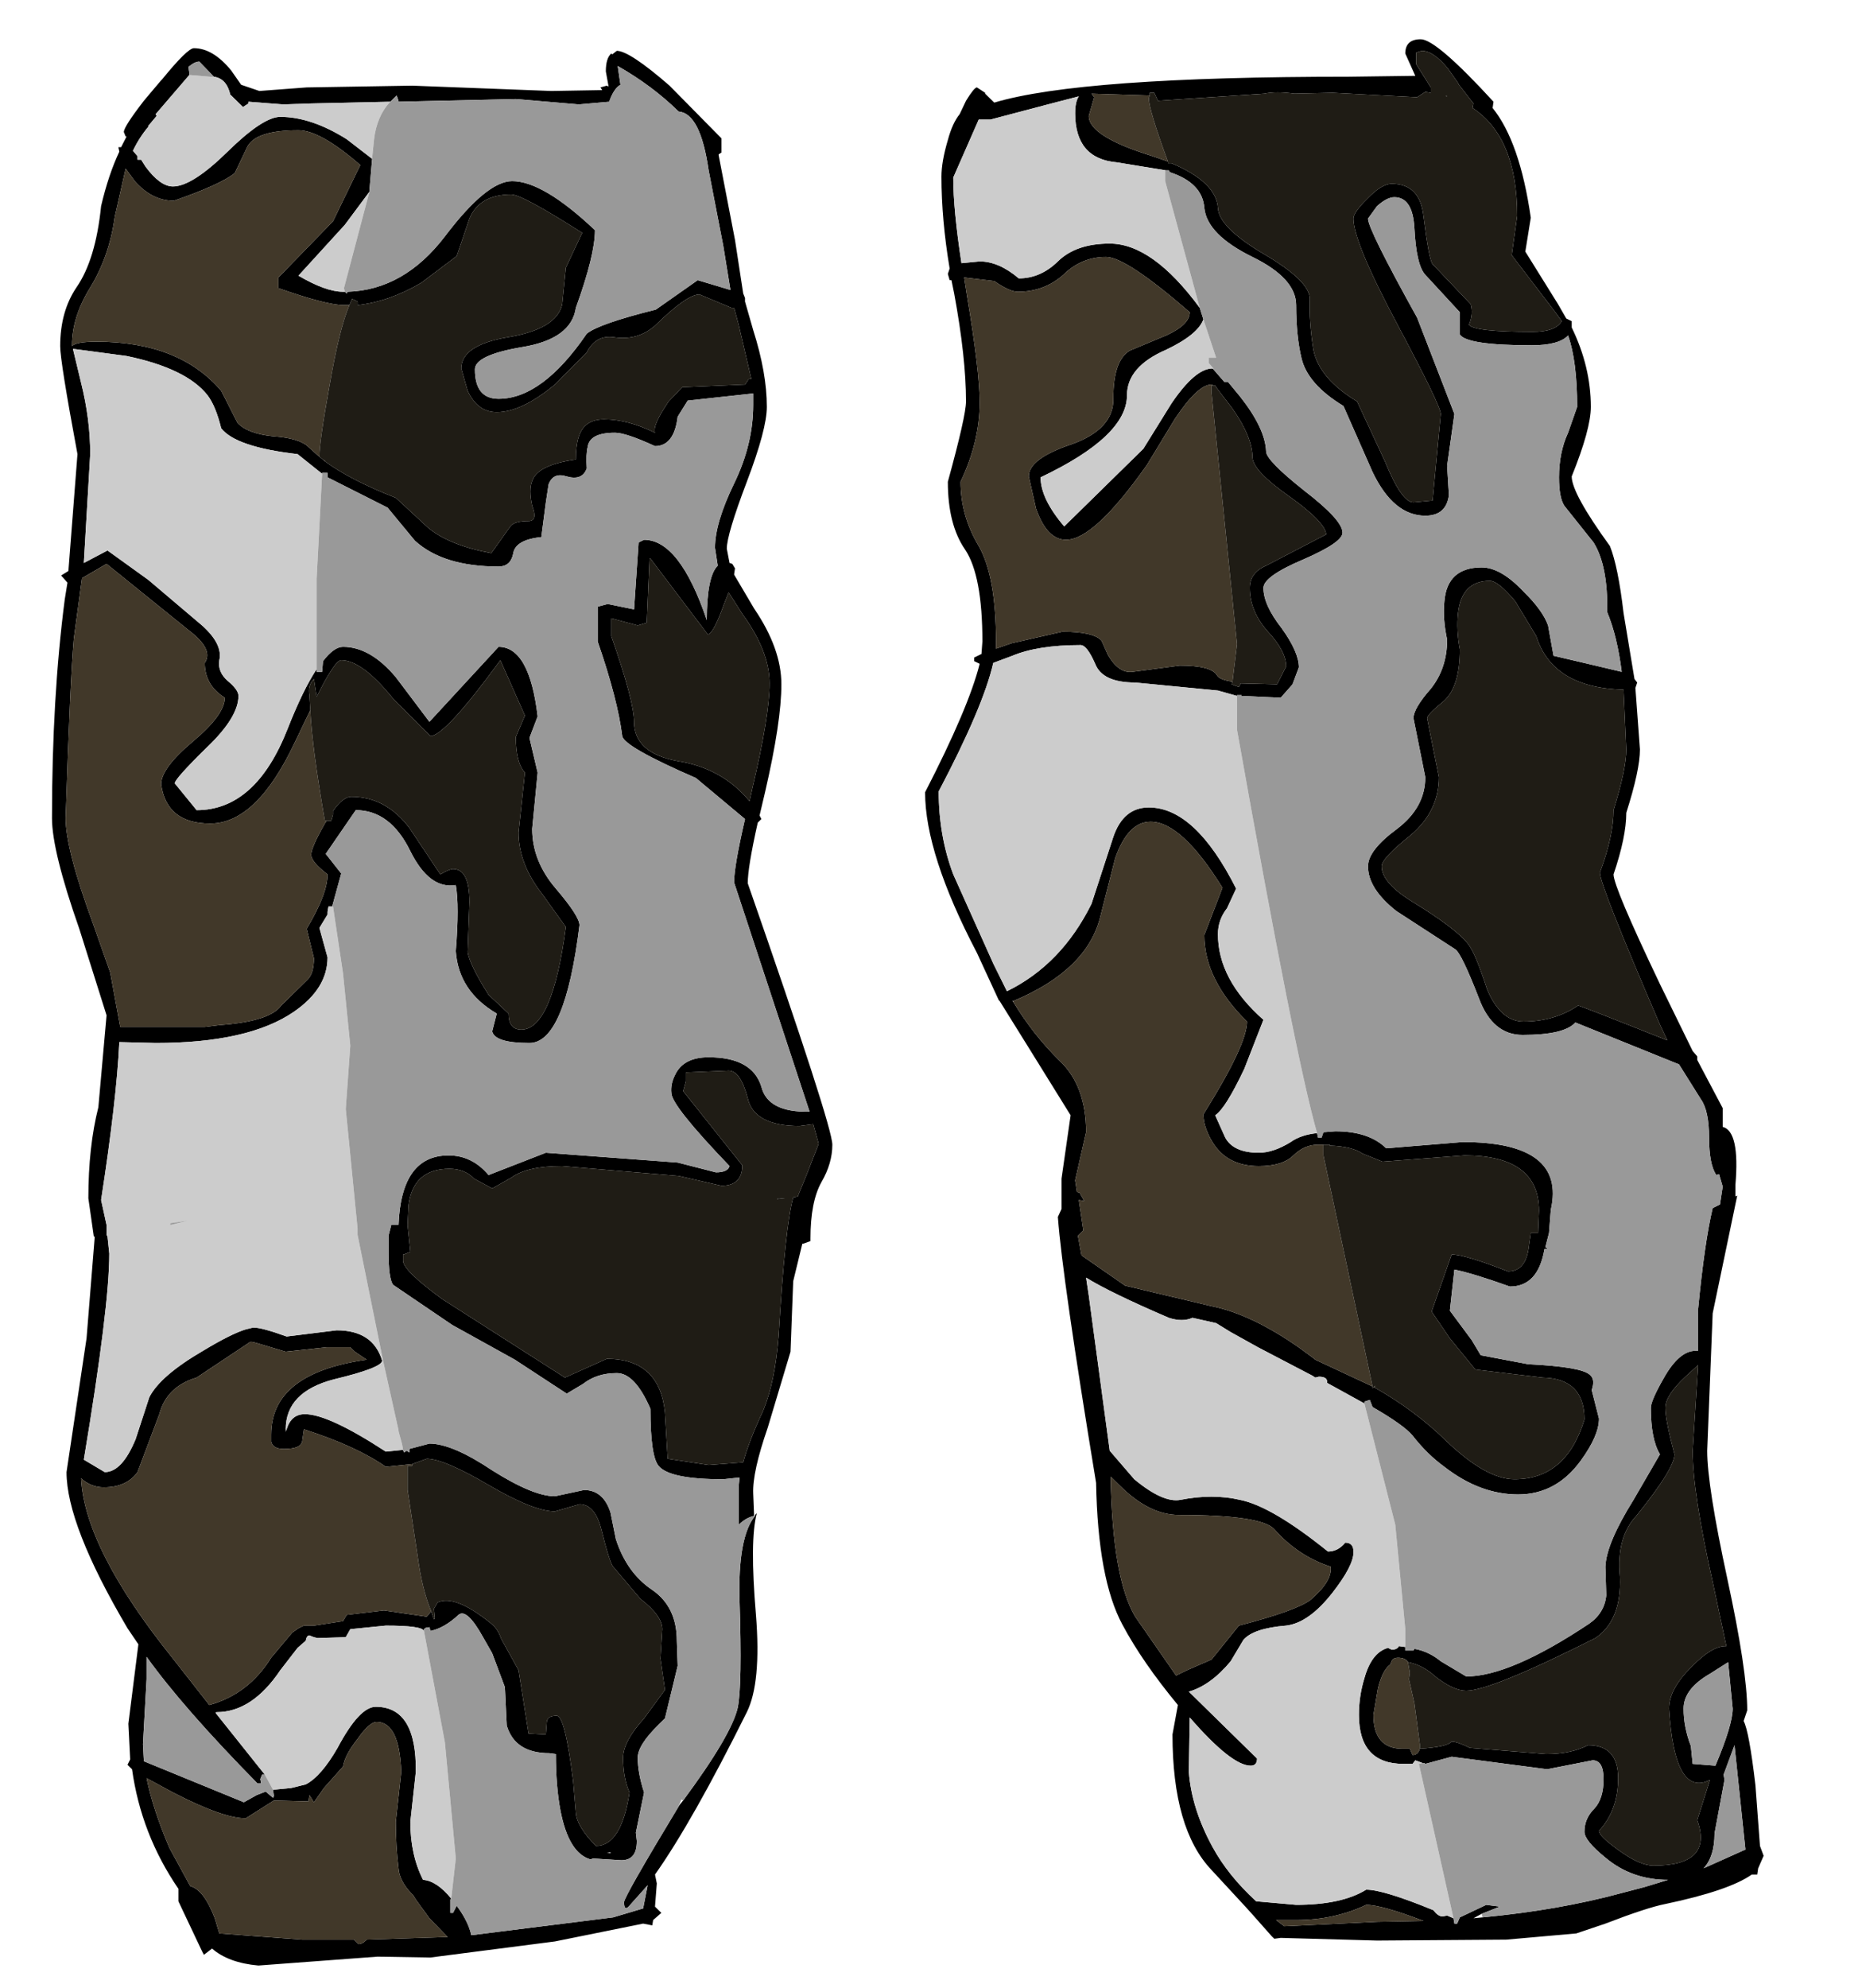 <?xml version="1.0" encoding="UTF-8"?>
<svg xmlns="http://www.w3.org/2000/svg" xmlns:xlink="http://www.w3.org/1999/xlink" width="149px" height="159px" viewBox="0 0 149 159" version="1.1">
<g id="surface1">
<path style=" stroke:none;fill-rule:evenodd;fill:rgb(0%,0%,0%);fill-opacity:1;" d="M 116.676 6.637 L 116.746 6.707 L 116.676 6.637 L 115.875 5.496 C 115.098 4.543 114.395 4.066 113.762 4.066 L 113.328 4.211 L 113.328 5.137 L 114.492 6.992 L 114.492 7.422 L 114.055 7.352 L 113.398 7.777 L 106.633 7.422 L 103.574 7.492 C 102.605 7.352 101.805 7.352 101.172 7.492 L 92.656 8.062 L 92.367 7.422 L 92.004 7.422 L 92.004 7.637 L 87.344 7.492 L 87.562 7.777 L 87.125 9.277 C 87.125 10.371 88.824 11.441 92.223 12.488 L 93.457 12.918 L 93.457 13.059 L 93.75 13.059 C 96.125 14.059 97.363 15.25 97.461 16.629 C 97.508 17.676 98.746 18.91 101.172 20.34 C 103.598 21.766 104.812 22.957 104.812 23.906 C 104.762 25.098 104.859 26.453 105.102 27.977 C 105.395 29.496 106.559 30.879 108.598 32.113 L 110.852 36.965 C 111.727 39.109 112.477 40.18 113.109 40.18 L 114.637 40.035 L 115.293 33.113 C 115.293 32.684 114.129 30.281 111.797 25.906 C 109.469 21.527 108.305 18.723 108.305 17.484 C 108.305 17.152 108.668 16.629 109.398 15.914 C 110.172 15.105 110.828 14.699 111.363 14.699 C 112.867 14.699 113.715 15.559 113.91 17.27 C 114.199 19.602 114.441 20.887 114.637 21.125 L 117.691 24.336 C 117.84 24.859 117.789 25.406 117.547 25.977 C 117.84 26.355 119.535 26.547 122.641 26.547 C 123.855 26.547 124.633 26.262 124.973 25.691 L 124.461 24.977 L 120.969 20.41 L 121.406 17.27 C 121.406 13.082 120.215 10.207 117.84 8.637 L 117.91 8.277 L 116.746 6.781 L 116.676 6.637 M 119.441 8.637 C 120.895 10.441 121.914 13.367 122.496 17.414 L 122.059 20.125 L 124.68 24.336 L 125.336 25.477 L 125.77 25.691 L 125.77 26.191 C 126.789 28.285 127.301 30.402 127.301 32.543 C 127.301 33.73 126.789 35.586 125.77 38.109 C 125.77 39.012 126.789 40.867 128.828 43.676 C 129.266 44.77 129.629 46.555 129.918 49.027 L 130.793 54.309 L 131.012 54.594 L 130.867 55.023 L 131.23 59.945 C 131.23 61.039 130.867 62.73 130.137 65.012 C 130.137 66.297 129.797 67.938 129.117 69.938 C 129.117 70.602 130.355 73.527 132.832 78.715 L 135.449 84.066 L 135.816 84.496 L 135.816 84.781 L 137.852 88.633 L 137.852 90.133 C 138.773 90.371 139.113 91.918 138.871 94.773 L 138.871 95.699 L 139.016 95.629 L 137.051 105.047 L 136.613 116.039 C 136.613 117.895 137.148 121.297 138.215 126.242 C 139.285 131.191 139.816 134.711 139.816 136.805 L 139.527 137.66 C 139.816 138.184 140.133 139.898 140.473 142.801 L 140.836 147.652 L 141.129 148.438 L 140.691 149.438 L 140.617 149.938 L 140.18 149.938 C 138.969 150.793 136.664 151.578 133.266 152.293 C 132.297 152.48 130.695 153.004 128.465 153.863 L 126.137 154.648 L 120.531 155.145 L 110.195 155.219 L 102.484 155.004 L 101.973 155.074 L 101.902 155.004 L 101.828 154.934 L 101.754 154.859 L 100.301 153.219 L 99.789 152.648 L 96.953 149.578 C 94.867 147.391 93.824 143.777 93.824 138.734 L 94.258 136.379 C 92.367 134.094 90.887 131.953 89.82 129.953 C 88.508 127.527 87.805 123.746 87.711 118.609 C 85.914 107.711 84.895 100.625 84.652 97.34 L 84.945 96.699 L 84.945 94.273 L 85.672 89.207 L 82.395 83.926 L 79.996 80.07 L 79.922 80 L 78.176 76.219 C 75.41 70.938 74.027 66.656 74.027 63.371 C 76.355 58.852 77.812 55.426 78.395 53.094 L 77.957 52.883 L 77.957 52.594 L 78.539 52.309 L 78.613 51.312 C 78.613 47.789 78.152 45.34 77.23 43.961 C 76.309 42.629 75.848 40.82 75.848 38.535 C 76.816 35.016 77.301 32.875 77.301 32.113 C 77.301 29.781 76.988 26.906 76.355 23.48 L 76.137 22.41 L 75.992 22.41 L 75.848 21.91 L 75.992 21.48 C 75.555 18.863 75.336 16.414 75.336 14.129 C 75.336 13.32 75.508 12.348 75.848 11.203 C 76.09 10.301 76.406 9.609 76.793 9.133 L 77.301 8.062 C 77.738 7.352 78.031 6.992 78.176 6.992 L 78.832 7.422 L 78.832 7.492 L 79.559 8.207 C 84.168 6.828 93.629 6.137 107.941 6.137 L 113.254 6.066 L 112.453 4.281 C 112.453 3.52 112.867 3.141 113.691 3.141 C 114.516 3.141 116.457 4.805 119.512 8.137 L 119.441 8.637 M 137.344 93.988 C 136.953 93.418 136.762 92.418 136.762 90.988 C 136.762 89.562 136.543 88.539 136.105 87.922 L 134.359 85.137 L 126.062 81.785 C 125.48 82.449 124.074 82.781 121.84 82.781 C 120.242 82.781 119.074 81.809 118.348 79.855 C 117.426 77.477 116.797 76.168 116.457 75.934 L 111.727 72.863 C 110.223 71.672 109.469 70.484 109.469 69.293 C 109.469 68.438 110.246 67.438 111.797 66.297 C 113.301 65.156 114.055 63.777 114.055 62.16 L 113.109 57.449 C 113.109 56.926 113.57 56.141 114.492 55.094 C 115.363 54 115.801 52.691 115.801 51.168 C 115.559 50.027 115.484 49.004 115.582 48.102 C 115.727 46.293 116.723 45.387 118.566 45.387 C 119.586 45.387 120.703 46.031 121.914 47.316 C 122.934 48.312 123.59 49.219 123.879 50.027 L 124.316 52.453 L 127.371 53.168 L 129.773 53.738 C 129.531 51.836 129.145 50.242 128.609 48.957 C 128.656 46.48 128.293 44.625 127.52 43.391 L 125.188 40.465 C 124.898 40.035 124.754 39.273 124.754 38.18 C 124.754 36.848 124.996 35.66 125.48 34.613 L 126.207 32.543 C 126.207 30.117 125.965 28.211 125.48 26.832 C 124.996 27.355 124.023 27.617 122.57 27.617 C 119.125 27.617 117.207 27.332 116.82 26.762 L 116.82 24.977 L 114.055 21.98 C 113.57 21.457 113.277 20.195 113.18 18.199 C 113.082 16.582 112.551 15.773 111.578 15.773 C 111.191 15.773 110.73 16.008 110.195 16.484 L 109.469 17.484 C 109.469 18.055 110.781 20.695 113.398 25.406 L 116.383 33.113 L 115.801 37.254 L 115.945 39.605 C 115.801 40.703 115.172 41.25 114.055 41.25 C 112.355 41.25 110.949 40.082 109.832 37.75 L 107.504 32.473 C 105.613 31.328 104.496 30.066 104.156 28.688 C 103.867 27.5 103.719 26.07 103.719 24.406 C 103.719 22.98 102.555 21.695 100.227 20.555 C 97.801 19.363 96.516 18.055 96.371 16.629 C 96.273 15.297 95.352 14.344 93.605 13.773 L 93.531 13.629 L 93.312 13.629 L 89.383 12.988 C 87.152 12.797 86.035 11.488 86.035 9.062 C 86.035 8.445 86.133 7.992 86.328 7.707 L 83.852 8.352 L 79.266 9.562 L 78.32 9.562 L 76.281 14.203 C 76.281 15.914 76.5 18.199 76.938 21.051 L 78.395 20.91 C 79.414 20.91 80.457 21.363 81.523 22.266 C 82.688 22.266 83.73 21.812 84.652 20.91 C 85.621 19.957 87.004 19.484 88.801 19.484 C 91.082 19.484 93.484 21.195 96.004 24.621 L 96.297 25.547 C 96.004 26.355 95.012 27.168 93.312 27.977 C 91.227 28.879 90.184 30.094 90.184 31.613 C 90.184 33.805 87.879 35.992 83.27 38.18 C 83.27 39.32 83.898 40.629 85.16 42.105 L 91.492 35.895 L 93.75 32.258 C 95.012 30.402 96.102 29.473 97.023 29.473 L 97.098 29.543 L 97.969 30.543 L 98.262 30.543 L 99.207 31.688 C 100.566 33.398 101.27 34.875 101.316 36.109 C 101.316 36.586 102.336 37.633 104.375 39.25 C 106.414 40.82 107.43 41.938 107.43 42.605 C 107.43 43.129 106.387 43.84 104.301 44.746 C 102.168 45.648 101.102 46.41 101.102 47.027 C 101.102 47.934 101.586 49.004 102.555 50.242 C 103.477 51.523 103.938 52.57 103.938 53.379 L 103.43 54.738 L 102.484 55.809 L 99.352 55.664 L 99.352 55.594 L 98.988 55.594 L 98.988 55.664 L 97.461 55.234 L 90.84 54.594 C 89.09 54.594 88.023 54.094 87.637 53.094 C 87.199 52.098 86.812 51.598 86.473 51.598 C 84.191 51.598 82.371 51.883 81.012 52.453 L 79.484 53.023 C 78.953 55.355 77.496 58.781 75.117 63.301 C 75.117 65.68 75.508 67.891 76.281 69.938 L 79.484 77.074 L 80.578 79.285 C 83.488 77.859 85.742 75.527 87.344 72.293 L 89.09 66.941 C 89.625 65.371 90.57 64.586 91.93 64.586 C 94.406 64.586 96.734 66.75 98.918 71.078 L 98.188 72.648 C 97.703 73.266 97.461 73.957 97.461 74.719 C 97.461 77.145 98.676 79.43 101.102 81.57 L 99.57 85.496 C 98.555 87.637 97.777 88.871 97.242 89.207 L 98.043 90.988 C 98.48 91.797 99.379 92.203 100.734 92.203 C 101.512 92.203 102.363 91.918 103.285 91.348 C 103.816 90.965 104.52 90.727 105.395 90.633 L 105.465 90.988 L 105.758 90.988 L 105.902 90.562 L 106.848 90.488 C 108.645 90.488 110.004 90.941 110.926 91.848 L 117.039 91.348 C 122.57 91.348 124.922 93.156 124.098 96.77 L 123.953 98.625 L 123.66 99.766 C 123.902 99.863 123.879 99.91 123.59 99.91 C 123.25 101.91 122.328 102.906 120.824 102.906 C 118.832 102.195 117.352 101.742 116.383 101.551 L 116.02 104.836 L 117.766 107.188 L 118.492 108.402 L 122.277 109.117 C 125.141 109.258 126.789 109.543 127.227 109.973 C 127.52 110.211 127.566 110.613 127.371 111.188 L 127.953 113.469 C 127.953 114.375 127.469 115.492 126.5 116.824 C 125.188 118.633 123.516 119.535 121.477 119.535 C 119.441 119.535 117.477 118.797 115.582 117.324 C 114.66 116.656 113.812 115.824 113.035 114.824 C 112.551 114.254 111.484 113.492 109.832 112.543 L 109.613 111.973 L 109.18 112.113 L 109.18 112.258 L 106.195 110.613 C 106.242 110.281 106.023 110.117 105.539 110.117 L 105.25 110.188 L 105.031 110.043 L 100.664 107.762 L 98.48 106.547 L 97.316 105.832 L 95.422 105.406 C 94.891 105.645 94.258 105.645 93.531 105.406 C 90.426 104.074 88.219 103.004 86.91 102.195 L 87.125 103.621 L 88.801 116.039 L 90.766 118.32 C 92.316 119.605 93.555 120.152 94.477 119.965 C 96.176 119.629 97.754 119.629 99.207 119.965 C 100.906 120.297 103.258 121.676 106.266 124.102 C 106.801 124.102 107.262 123.863 107.648 123.391 C 108.086 123.391 108.305 123.629 108.305 124.102 L 108.305 124.176 C 108.305 124.887 107.746 125.957 106.633 127.387 C 105.371 129.004 104.133 129.883 102.918 130.027 C 101.172 130.168 100.031 130.551 99.5 131.168 L 98.48 132.879 C 97.414 134.164 96.297 134.973 95.133 135.309 L 100.59 140.66 C 100.59 141.039 100.422 141.23 100.082 141.23 C 99.062 141.23 97.438 139.945 95.203 137.375 L 95.133 141.73 C 95.277 143.68 95.91 145.68 97.023 147.723 C 97.848 149.246 99.016 150.699 100.52 152.078 L 103.719 152.363 C 106.145 152.363 108.016 151.957 109.324 151.148 C 110.246 151.148 112.039 151.695 114.711 152.793 C 114.953 153.125 115.195 153.289 115.438 153.289 L 115.801 153.219 L 116.309 153.434 L 116.383 153.863 L 116.602 153.863 L 116.82 153.363 L 118.93 152.363 L 120.023 152.504 L 118.566 153.078 L 117.91 153.434 L 118.641 153.363 C 122.668 152.98 126.355 152.34 129.703 151.434 L 131.594 150.938 L 133.484 150.363 C 131.547 150.363 129.871 149.77 128.465 148.582 C 127.348 147.676 126.789 146.988 126.789 146.512 C 126.789 145.797 127.059 145.18 127.59 144.656 C 128.074 144.133 128.32 143.348 128.32 142.301 C 128.32 141.301 128.027 140.801 127.445 140.801 L 123.805 141.516 L 116.164 140.516 L 114.055 141.086 L 113.98 141.016 L 113.836 141.016 L 113.254 140.801 L 113.035 141.086 L 112.309 141.086 C 109.93 141.086 108.742 139.777 108.742 137.164 C 108.742 136.164 108.887 135.188 109.18 134.238 C 109.566 132.855 110.195 132.047 111.07 131.809 L 111.363 131.953 C 111.652 131.953 111.848 131.859 111.945 131.668 L 112.453 131.738 L 112.453 132.023 L 113.109 132.023 L 113.18 131.883 C 113.957 132.023 114.66 132.355 115.293 132.879 L 117.328 134.094 C 119.656 134.094 122.934 132.691 127.152 129.883 C 127.98 129.312 128.441 128.551 128.535 127.602 L 128.465 125.316 C 128.512 124.078 129.266 122.293 130.719 119.965 L 132.832 116.324 C 132.344 115.516 132.102 114.277 132.102 112.613 C 132.102 112.234 132.441 111.449 133.121 110.258 C 133.945 108.785 134.797 108.047 135.668 108.047 L 135.887 108.047 L 135.887 104.691 C 136.227 101.172 136.613 98.484 137.051 96.629 L 137.633 96.344 L 137.852 94.914 L 137.562 93.914 L 137.344 93.988 M 116.82 51.953 C 116.82 53.953 116.383 55.332 115.512 56.094 C 114.637 56.805 114.199 57.258 114.199 57.449 L 115.145 62.16 C 115.145 63.965 114.395 65.512 112.891 66.797 C 111.336 68.035 110.562 68.867 110.562 69.293 C 110.562 70.199 111.434 71.176 113.18 72.223 C 115.414 73.602 116.844 74.695 117.477 75.504 C 117.863 75.98 118.371 77.191 119.004 79.145 C 119.73 80.855 120.703 81.711 121.914 81.711 C 123.562 81.711 125.02 81.285 126.281 80.43 C 126.379 80.43 128.754 81.355 133.414 83.211 L 132.758 81.785 C 129.605 74.457 128.027 70.461 128.027 69.793 C 128.754 67.844 129.117 66.18 129.117 64.801 C 129.797 62.609 130.137 60.992 130.137 59.945 L 129.918 55.164 C 126.137 55.07 123.805 53.641 122.934 50.883 L 121.258 48.102 C 120.336 47.004 119.656 46.457 119.223 46.457 C 117.719 46.457 116.867 47.316 116.676 49.027 C 116.578 49.93 116.625 50.906 116.82 51.953 M 109.98 110.973 C 112.16 112.207 114.078 113.637 115.727 115.254 C 117.863 117.301 119.684 118.32 121.188 118.32 C 123.953 118.32 125.82 116.727 126.789 113.539 C 126.789 111.352 125.676 110.234 123.441 110.188 L 118.059 109.543 L 116.02 107.047 L 114.562 104.906 L 116.164 100.34 C 116.844 100.34 118.348 100.789 120.676 101.695 C 121.648 101.695 122.207 101.004 122.352 99.625 L 122.496 98.625 L 123.078 98.625 L 123.152 96.84 C 123.152 93.891 121.164 92.418 117.184 92.418 L 110.633 92.918 L 109.031 92.273 C 108.5 91.895 107.625 91.68 106.414 91.633 L 106.414 91.562 L 105.465 91.562 C 104.738 91.562 104.082 91.848 103.5 92.418 C 102.918 92.988 101.996 93.273 100.734 93.273 C 99.039 93.273 97.801 92.633 97.023 91.348 C 96.539 90.539 96.297 89.801 96.297 89.133 C 98.625 85.422 99.789 82.949 99.789 81.711 C 97.508 79.477 96.371 77.168 96.371 74.789 L 97.824 71.008 C 95.641 67.488 93.727 65.727 92.074 65.727 C 90.863 65.727 89.918 66.703 89.238 68.652 L 88.074 73.219 C 87.395 76.121 85.066 78.406 81.086 80.07 L 81.012 80.07 L 81.086 80.141 C 82.152 81.902 83.391 83.473 84.797 84.852 C 86.203 86.184 86.91 88.086 86.91 90.562 L 86.035 94.414 L 86.18 95.344 L 86.398 95.414 L 86.762 96.055 L 86.328 95.984 L 86.691 98.41 L 86.254 98.84 L 86.543 100.41 L 90.039 102.836 L 96.953 104.477 C 99.086 104.906 101.441 106.023 104.012 107.832 L 105.176 108.688 L 105.25 108.758 L 109.832 110.898 L 109.832 111.043 L 109.906 110.973 L 109.98 110.973 M 113.617 139.875 C 115.074 139.777 115.922 139.59 116.164 139.305 C 116.457 139.305 116.941 139.469 117.621 139.805 L 123.734 140.301 C 125.043 140.301 126.16 140.066 127.082 139.59 C 128.684 139.59 129.484 140.469 129.484 142.23 C 129.484 143.941 128.973 145.344 127.953 146.441 C 127.953 146.727 128.488 147.25 129.555 148.012 C 130.672 148.82 131.594 149.223 132.32 149.223 C 135.523 149.223 136.688 148.012 135.816 145.582 L 136.832 142.371 C 134.941 143.324 133.852 141.422 133.559 136.664 C 133.559 135.617 134.164 134.5 135.379 133.309 C 136.445 132.215 137.344 131.668 138.07 131.668 L 138.145 131.668 L 137.051 126.527 C 135.984 121.773 135.449 118.273 135.449 116.039 L 135.887 109.188 L 134.867 110.117 C 133.801 111.113 133.266 111.945 133.266 112.613 C 133.266 113.277 133.512 114.516 133.996 116.324 C 133.996 117.086 132.977 118.727 130.938 121.25 C 129.871 122.391 129.434 124.008 129.629 126.102 C 129.727 128.434 129.07 130.074 127.664 131.023 C 122.086 133.832 118.641 135.234 117.328 135.234 C 116.648 135.234 115.824 134.855 114.855 134.094 C 114.176 133.477 113.449 133.094 112.672 132.953 C 112.527 132.715 112.258 132.594 111.871 132.594 C 111.531 132.594 111.336 132.762 111.289 133.094 L 111.215 133.168 C 110.828 133.453 110.512 134.07 110.27 135.023 L 109.906 137.164 C 109.906 138.969 110.684 139.875 112.234 139.875 L 112.816 139.875 L 113.035 140.375 C 113.328 140.375 113.52 140.207 113.617 139.875 M 115.727 7.637 L 115.801 7.707 L 115.727 7.707 L 115.727 7.637 M 97.098 30.828 L 96.953 30.758 C 96.223 30.758 95.254 31.66 94.039 33.469 L 91.785 37.18 C 88.969 41.176 86.812 43.176 85.309 43.176 C 84.289 43.176 83.488 42.344 82.906 40.68 L 82.324 38.109 C 82.324 37.156 83.465 36.301 85.742 35.539 C 88.023 34.73 89.141 33.492 89.09 31.828 C 89.09 29.832 89.527 28.57 90.402 28.047 L 93.312 26.832 C 94.574 26.262 95.203 25.645 95.203 24.977 C 91.809 22.027 89.578 20.555 88.508 20.555 C 87.199 20.555 86.059 21.027 85.09 21.98 C 84.07 22.883 82.855 23.336 81.449 23.336 C 81.012 23.336 80.383 23.051 79.559 22.48 L 77.156 22.195 L 77.375 23.621 C 78.055 27.664 78.395 30.52 78.395 32.184 C 78.395 34.277 77.883 36.395 76.867 38.535 C 76.867 40.344 77.352 42.059 78.32 43.676 C 79.242 45.293 79.703 47.84 79.703 51.312 L 79.703 51.883 L 80.941 51.453 L 85.016 50.527 C 86.664 50.527 87.711 50.766 88.145 51.238 L 88.656 52.383 C 89.238 53.379 89.891 53.832 90.621 53.738 L 94.406 53.238 C 96.102 53.238 97.098 53.5 97.387 54.023 C 97.535 54.262 97.945 54.426 98.625 54.523 L 98.555 54.738 L 99.137 54.949 L 99.281 54.664 L 102.191 54.738 L 102.918 53.309 C 102.918 52.5 102.434 51.574 101.465 50.527 C 100.492 49.434 100.008 48.266 100.008 47.027 C 100.008 46.219 100.445 45.625 101.316 45.246 L 106.121 42.746 C 106.074 42.082 105.078 41.059 103.137 39.68 C 101.246 38.348 100.273 37.324 100.227 36.609 C 100.227 35.516 99.691 34.207 98.625 32.684 L 97.316 30.973 L 97.242 30.828 L 97.098 30.828 M 60.418 121.176 L 60.562 121.035 C 60.176 122.461 60.152 125.172 60.492 129.168 C 60.781 132.785 60.539 135.379 59.762 136.949 C 56.852 142.801 54.402 147.129 52.414 149.938 L 52.559 150.648 L 52.414 152.504 L 52.922 153.004 L 52.266 153.578 L 52.195 154.004 L 51.465 153.863 L 44.406 155.289 L 34.438 156.574 L 30.215 156.504 L 20.68 157.215 C 19.082 157.074 17.844 156.621 16.969 155.859 L 16.316 156.359 L 16.168 156.074 L 14.277 152.078 L 14.277 151.078 C 12.289 148.176 11.051 144.988 10.566 141.516 L 10.203 141.16 L 10.418 140.73 L 10.273 137.875 L 11.074 131.523 L 10.203 130.238 C 6.949 124.723 5.324 120.559 5.324 117.75 L 6.926 107.047 L 7.582 98.91 L 7.508 98.91 L 7.07 95.844 C 7.07 93.082 7.34 90.656 7.871 88.562 L 8.527 81.211 L 6.344 74.289 C 4.891 70.152 4.16 67.203 4.16 65.441 C 4.16 59.02 4.5 53.191 5.18 47.957 L 5.398 46.602 L 4.891 46.031 L 5.473 45.672 L 6.199 36.324 C 5.277 31.375 4.816 28.5 4.816 27.688 C 4.816 25.832 5.254 24.266 6.125 22.98 C 7.145 21.504 7.801 19.34 8.09 16.484 C 8.48 14.82 8.965 13.367 9.547 12.133 L 9.473 11.773 L 9.691 11.773 L 10.129 10.918 L 10.055 10.918 L 9.91 10.562 C 9.91 10.277 10.445 9.445 11.512 8.062 L 12.895 6.422 L 12.969 6.352 C 14.324 4.688 15.176 3.855 15.516 3.855 C 16.531 3.855 17.527 4.449 18.5 5.637 L 19.297 6.781 L 20.754 7.277 L 24.539 6.992 L 32.98 6.852 L 44.117 7.277 L 48.191 7.207 L 48.047 6.992 L 48.555 6.852 L 48.699 6.922 L 48.48 5.711 C 48.48 4.996 48.629 4.52 48.918 4.281 L 48.992 4.352 L 49.355 4.066 C 50.035 4.066 51.441 4.996 53.578 6.852 L 57.727 11.062 L 57.727 12.203 L 57.508 12.348 L 57.508 12.418 L 58.816 19.195 L 59.473 23.48 L 59.617 23.836 L 59.617 24.121 L 60.273 26.406 C 61 28.688 61.363 30.734 61.363 32.543 C 61.363 33.73 60.828 35.73 59.762 38.535 C 58.695 41.344 58.16 43.129 58.16 43.891 L 58.379 45.031 L 58.598 45.102 L 58.816 45.461 L 58.742 45.957 L 60.344 48.672 C 61.801 50.812 62.527 52.832 62.527 54.738 C 62.527 56.734 62.09 59.613 61.219 63.371 L 60.781 65.227 L 60.926 65.512 L 60.637 65.797 C 60.102 68.176 59.836 69.793 59.836 70.652 C 64.348 83.59 66.605 90.562 66.605 91.562 C 66.605 92.559 66.312 93.559 65.73 94.559 C 65.148 95.605 64.855 97.102 64.855 99.055 L 64.855 99.27 L 64.273 99.48 L 64.203 99.48 L 63.473 102.48 L 63.258 108.117 L 61.438 114.184 C 60.613 116.562 60.223 118.32 60.273 119.465 L 60.344 121.25 C 59.91 121.344 59.496 121.582 59.109 121.961 L 59.109 118.895 L 59.18 118.18 L 57.871 118.32 C 55.008 118.32 53.285 117.965 52.703 117.25 C 52.266 116.727 52.047 115.207 52.047 112.684 C 51.223 110.781 50.324 109.828 49.355 109.828 C 48.289 109.828 47.391 110.117 46.664 110.688 L 45.352 111.473 L 41.203 108.758 L 36.184 105.977 L 31.453 102.766 C 31.211 102.434 31.09 101.551 31.09 100.125 L 31.09 98.84 L 31.309 97.984 L 31.891 97.984 C 32.035 94.273 33.367 92.418 35.891 92.418 C 37.152 92.418 38.219 92.941 39.094 93.988 L 43.68 92.203 L 54.23 92.988 L 57.289 93.773 C 57.918 93.773 58.281 93.605 58.379 93.273 C 55.273 90.039 53.723 88.086 53.723 87.422 C 53.672 86.945 53.77 86.469 54.012 85.996 C 54.449 85.043 55.348 84.566 56.707 84.566 C 59.035 84.566 60.441 85.352 60.926 86.922 C 61.266 88.301 62.551 88.969 64.785 88.922 L 58.742 70.578 C 58.742 69.723 59.035 68.035 59.617 65.512 L 55.688 62.23 C 51.855 60.566 49.891 59.445 49.793 58.875 C 49.551 56.926 48.895 54.402 47.828 51.312 L 47.828 48.527 L 48.629 48.312 L 50.738 48.742 L 51.102 43.391 L 51.539 43.176 C 53.43 43.176 55.105 45.316 56.559 49.598 C 56.559 47.266 56.852 45.816 57.434 45.246 L 57.215 43.816 C 57.215 42.484 57.727 40.773 58.742 38.68 C 59.762 36.586 60.273 34.492 60.273 32.398 L 60.273 31.473 L 55.031 32.043 L 54.23 33.328 C 54.039 34.898 53.43 35.684 52.414 35.684 C 50.859 34.969 49.793 34.613 49.211 34.613 C 47.852 34.613 47.125 34.992 47.027 35.754 C 46.93 36.133 46.906 36.707 46.953 37.465 C 46.711 38.133 46.176 38.348 45.352 38.109 C 44.625 37.871 44.141 38.086 43.898 38.75 L 43.68 40.18 L 43.316 42.961 C 41.906 43.105 41.156 43.555 41.059 44.316 C 40.914 44.984 40.523 45.316 39.895 45.316 C 36.934 45.316 34.703 44.625 33.199 43.246 L 31.016 40.605 L 26.211 38.18 L 26.211 37.824 L 25.777 37.824 L 25.777 37.895 L 23.812 36.324 C 20.512 35.945 18.473 35.254 17.699 34.254 C 17.406 33.066 17.043 32.184 16.605 31.613 C 15.488 30.188 13.332 29.141 10.129 28.473 L 5.836 27.902 L 6.488 30.617 C 6.977 32.566 7.219 34.469 7.219 36.324 L 6.707 45.031 L 8.602 44.031 L 11.875 46.387 L 16.168 50.027 C 17.285 51.027 17.746 51.953 17.551 52.809 C 17.453 53.43 17.672 53.977 18.207 54.449 C 18.789 54.926 19.082 55.332 19.082 55.664 C 19.082 56.805 18.23 58.188 16.531 59.805 C 14.836 61.469 13.984 62.422 13.984 62.656 L 15.734 64.801 C 18.887 64.801 21.312 62.633 23.012 58.305 C 23.836 56.211 24.613 54.617 25.34 53.523 L 25.34 53.738 L 25.777 53.738 L 25.848 52.883 C 26.43 52.121 26.965 51.738 27.449 51.738 C 28.906 51.738 30.312 52.547 31.672 54.164 L 34.363 57.734 L 39.895 51.738 C 41.543 51.738 42.586 53.594 43.023 57.305 L 42.367 59.02 L 43.023 61.801 L 42.586 66.297 C 42.586 68.012 43.219 69.605 44.48 71.078 C 45.742 72.555 46.371 73.527 46.371 74.004 C 45.594 80.285 44.262 83.426 42.367 83.426 C 40.523 83.426 39.531 83.117 39.387 82.496 L 39.75 81.07 C 37.711 79.879 36.621 78.215 36.473 76.074 C 36.668 73.648 36.668 71.887 36.473 70.793 C 35.066 71.031 33.855 70.129 32.836 68.082 C 31.77 65.895 30.312 64.801 28.469 64.801 L 26.066 68.297 L 27.305 69.867 L 26.578 72.508 L 26.285 72.508 L 26.211 72.934 L 26.211 73.148 L 25.559 74.219 L 26.211 76.574 C 26.211 78.238 25.316 79.691 23.52 80.926 C 21.094 82.594 17.406 83.426 12.457 83.426 L 9.547 83.355 C 9.402 86.445 8.914 90.656 8.09 95.984 L 8.527 97.984 L 8.527 98.77 L 8.602 98.91 L 8.746 100.266 C 8.746 103.121 8.066 108.617 6.707 116.754 L 8.383 117.75 C 9.305 117.75 10.129 116.871 10.855 115.109 L 11.949 111.758 C 12.531 110.613 13.961 109.379 16.242 108.047 C 17.746 107.141 18.887 106.57 19.664 106.332 L 20.246 106.191 L 20.316 106.191 C 20.754 106.191 21.629 106.43 22.938 106.902 L 26.941 106.406 C 28.883 106.406 30.094 107.215 30.578 108.832 C 30.578 109.211 29.293 109.711 26.723 110.328 C 24.152 110.996 22.863 112.328 22.863 114.324 L 22.863 114.539 L 22.938 114.324 C 23.18 113.516 23.664 113.113 24.395 113.113 C 25.656 113.113 27.812 114.113 30.871 116.109 L 32.254 115.969 L 32.324 116.18 L 32.543 116.039 L 32.762 116.18 L 32.762 115.895 L 34.363 115.469 C 35.578 115.469 37.25 116.18 39.387 117.609 C 41.57 118.988 43.242 119.68 44.406 119.68 L 46.734 119.18 C 47.754 119.18 48.457 119.773 48.848 120.961 L 49.281 123.105 C 49.863 124.91 50.836 126.266 52.195 127.172 C 53.504 128.074 54.16 129.43 54.16 131.238 L 54.23 133.238 L 53.211 137.449 L 52.703 137.949 C 51.586 139.043 51.031 139.922 51.031 140.59 C 51.031 141.398 51.199 142.324 51.539 143.371 L 50.883 146.582 L 50.957 147.227 L 50.957 147.297 C 50.957 148.297 50.543 148.793 49.719 148.793 L 47.465 148.652 L 47.246 148.723 C 46.082 148.391 45.281 147.082 44.844 144.797 C 44.602 143.516 44.48 142.016 44.48 140.301 L 43.969 140.23 C 42.125 140.23 40.984 139.492 40.551 138.02 L 40.402 134.949 L 39.387 132.238 L 38.656 130.953 C 37.785 129.383 37.129 128.789 36.691 129.168 C 35.918 129.883 35.164 130.312 34.438 130.453 L 34.363 130.098 L 34.363 130.168 C 34.074 130.168 33.926 130.238 33.926 130.383 L 33.926 130.453 C 33.828 130.168 32.812 130.027 30.871 130.027 L 28.031 130.312 L 27.668 130.953 L 25.41 131.023 L 25.121 130.953 L 24.758 130.812 C 24.613 130.812 24.516 130.953 24.465 131.238 L 23.812 131.809 L 22.43 133.594 C 20.926 135.832 19.227 136.949 17.332 136.949 L 17.262 136.949 L 17.262 137.02 L 21.191 141.945 L 20.973 141.945 L 20.828 142.301 L 20.898 142.656 L 20.609 142.656 C 16.629 138.613 13.672 135.234 11.73 132.523 L 11.73 134.309 L 11.438 139.516 L 11.512 140.875 L 19.516 144.156 L 20.535 143.586 L 21.262 143.301 L 21.848 143.801 L 21.918 143.656 L 21.848 143.156 L 23.301 143.016 L 24.465 142.73 C 25.289 142.301 26.141 141.324 27.012 139.805 C 28.176 137.613 29.195 136.52 30.07 136.52 C 32.254 136.52 33.32 138.258 33.273 141.73 L 32.836 145.727 C 32.836 147.488 33.176 149.031 33.855 150.363 C 34.582 150.414 35.332 150.91 36.109 151.863 L 36.039 151.934 L 36.039 153.004 L 36.254 153.004 L 36.547 152.434 C 37.176 153.289 37.566 154.074 37.711 154.789 L 49.066 153.363 L 51.465 152.648 L 51.828 150.793 L 50.301 152.504 C 50.059 152.742 49.938 152.625 49.938 152.148 C 49.938 151.863 51.418 149.27 54.379 144.371 L 54.668 144.012 C 57.238 140.539 58.695 138.066 59.035 136.59 C 59.277 135.402 59.324 132.547 59.18 128.027 C 59.082 124.648 59.496 122.391 60.418 121.25 L 60.418 121.176 M 27.594 23.336 L 27.742 23.48 L 27.812 23.336 C 30.82 23.242 33.418 21.766 35.602 18.91 C 37.832 15.961 39.629 14.488 40.984 14.488 C 42.637 14.488 44.844 15.797 47.609 18.41 C 47.609 19.746 47.098 21.812 46.082 24.621 C 45.84 26.285 44.406 27.332 41.785 27.762 C 39.266 28.188 38.004 28.785 38.004 29.543 C 38.004 31.113 38.633 31.898 39.895 31.898 C 42.223 31.898 44.578 30.164 46.953 26.691 C 47.586 26.168 49.43 25.523 52.484 24.762 L 55.832 22.41 L 58.453 23.195 L 57.871 19.625 L 56.707 13.629 C 56.27 10.586 55.469 9.016 54.305 8.922 C 52.898 7.539 51.273 6.328 49.43 5.281 L 49.648 6.781 C 49.309 6.969 49.016 7.398 48.773 8.062 L 48.773 8.137 L 46.301 8.352 L 41.277 7.922 L 31.891 8.137 L 31.891 8.062 L 31.742 7.637 L 31.234 8.137 L 24.902 8.277 L 22.645 8.352 L 19.883 8.137 L 19.883 8.277 L 19.445 8.562 L 18.426 7.566 C 18.23 6.707 17.793 6.234 17.117 6.137 L 15.949 4.926 C 15.707 4.926 15.418 5.066 15.078 5.352 L 15.152 5.852 L 15.152 5.996 L 12.457 9.133 L 12.531 9.277 L 11.875 10.062 L 11.875 10.133 C 11.391 10.703 10.977 11.348 10.637 12.062 L 11.004 12.488 L 11.004 12.773 L 11.293 12.773 L 11.656 13.344 C 12.434 14.391 13.16 14.914 13.84 14.914 C 14.859 14.914 16.316 13.988 18.207 12.133 C 20.098 10.277 21.508 9.348 22.43 9.348 C 24.078 9.348 25.848 9.945 27.742 11.133 L 29.777 12.703 L 29.559 15.273 L 29.559 15.344 L 27.594 17.984 L 23.883 22.051 C 25.34 22.906 26.527 23.336 27.449 23.336 L 27.594 23.336 M 25.996 36.895 C 27.352 37.895 29.246 38.871 31.672 39.82 L 34.219 42.176 C 35.332 43.129 37.031 43.816 39.312 44.246 L 40.84 42.105 C 41.035 41.82 41.543 41.676 42.367 41.676 C 42.805 41.629 42.879 41.227 42.586 40.465 C 42.395 39.605 42.395 38.941 42.586 38.465 C 42.879 37.609 44.043 37.039 46.082 36.754 C 46.082 36.039 46.152 35.445 46.301 34.969 C 46.59 34.016 47.27 33.543 48.336 33.543 C 49.598 33.543 50.957 33.898 52.414 34.613 C 52.266 34.23 52.629 33.398 53.504 32.113 L 54.594 30.973 L 59.617 30.758 L 59.91 30.328 L 60.125 30.328 L 59.109 25.977 L 58.742 24.621 L 58.527 24.621 L 55.977 23.551 C 55.301 23.551 54.109 24.383 52.414 26.047 C 51.492 26.855 50.398 27.168 49.137 26.977 C 48.168 26.832 47.438 27.238 46.953 28.188 L 44.406 30.758 C 42.613 32.234 41.059 32.969 39.75 32.969 C 38.73 32.969 37.953 32.398 37.422 31.258 L 36.91 29.473 C 36.91 28.238 38.148 27.402 40.621 26.977 C 43.242 26.547 44.699 25.668 44.988 24.336 L 45.281 21.41 L 46.59 18.625 C 43.387 16.582 41.496 15.559 40.914 15.559 C 39.215 15.559 38.098 16.199 37.566 17.484 L 36.547 20.48 L 33.707 22.621 C 32.012 23.621 30.312 24.215 28.613 24.406 L 28.613 24.121 L 28.176 23.906 L 27.961 24.406 L 27.523 24.406 C 26.602 24.406 24.855 23.953 22.281 23.051 L 22.281 22.195 L 26.648 17.699 L 28.832 13.203 C 26.699 11.348 25.047 10.418 23.883 10.418 C 21.652 10.418 20.293 10.848 19.809 11.703 L 18.789 13.844 C 18.012 14.465 16.387 15.199 13.914 16.059 C 12.75 16.059 11.707 15.535 10.785 14.488 L 10.055 13.488 L 9.184 17.34 C 8.891 19.484 8.211 21.41 7.145 23.121 C 6.223 24.645 5.762 26.145 5.762 27.617 L 5.762 27.688 C 5.957 27.453 6.609 27.332 7.727 27.332 C 12.141 27.332 15.465 28.641 17.699 31.258 L 19.008 33.828 C 19.543 34.398 20.488 34.754 21.848 34.898 C 23.254 34.992 24.199 35.277 24.684 35.754 L 25.559 36.539 L 25.922 36.824 L 25.996 36.895 M 57.941 48.312 C 57.359 49.93 56.926 50.738 56.633 50.738 L 52.047 44.676 L 51.977 44.676 L 51.758 49.812 L 51.031 50.027 L 48.918 49.457 L 48.918 50.883 C 50.133 54.355 50.738 56.641 50.738 57.734 C 50.738 59.398 51.902 60.445 54.23 60.875 C 56.609 61.254 58.527 62.324 59.98 64.086 L 60.199 63.086 C 61.121 59.184 61.582 56.379 61.582 54.664 C 61.582 52.953 60.855 51.098 59.398 49.098 L 58.309 47.387 L 57.941 48.312 M 24.828 56.805 L 23.594 59.375 C 21.555 63.703 19.297 65.871 16.824 65.871 C 14.496 65.871 13.184 64.824 12.895 62.73 C 12.895 61.871 13.742 60.73 15.441 59.305 C 17.141 57.875 17.988 56.711 17.988 55.809 C 16.922 55.141 16.387 54.215 16.387 53.023 C 16.871 52.309 16.461 51.453 15.152 50.453 L 8.527 45.102 L 6.562 46.246 L 5.906 51.098 C 5.715 53.238 5.496 58.02 5.254 65.441 C 5.254 67.105 5.98 69.914 7.438 73.863 L 8.82 77.789 L 9.621 82.141 L 16.387 82.141 L 17.551 81.996 L 18.352 81.926 C 20.586 81.688 21.969 81.188 22.5 80.43 L 24.613 78.359 C 24.949 78.023 25.121 77.453 25.121 76.645 L 24.539 74.289 C 25.656 72.434 26.211 70.984 26.211 69.938 C 25.34 69.27 24.902 68.746 24.902 68.367 C 24.902 67.988 25.266 67.152 25.996 65.871 L 26.141 65.656 L 26.504 65.656 L 26.648 65.156 L 26.648 64.871 C 27.184 64.109 27.668 63.727 28.105 63.727 C 29.949 63.727 31.5 64.562 32.762 66.227 L 35.238 69.938 C 35.723 69.652 36.062 69.508 36.254 69.508 C 37.129 69.508 37.566 70.391 37.566 72.148 L 37.422 76.145 C 37.516 76.812 38.074 77.953 39.094 79.57 L 40.695 81.07 C 40.695 81.926 41.035 82.355 41.715 82.355 C 43.363 82.355 44.551 79.617 45.281 74.148 L 43.387 71.508 C 42.125 69.891 41.496 68.25 41.496 66.582 L 42.004 61.801 C 41.52 61.277 41.277 60.328 41.277 58.945 L 42.004 57.234 L 40.039 52.809 C 37.082 56.855 35.211 58.875 34.438 58.875 L 31.453 55.879 C 29.805 53.832 28.422 52.809 27.305 52.809 C 26.965 52.809 26.309 53.785 25.34 55.734 L 25.121 54.309 C 24.781 54.641 24.66 55.07 24.758 55.594 L 24.828 56.805 M 35.965 93.488 C 34.023 93.488 32.934 94.461 32.691 96.414 L 32.617 97.984 L 32.836 100.125 L 32.324 100.34 L 32.254 100.34 L 32.254 100.84 C 32.254 101.359 33.297 102.383 35.383 103.906 L 45.207 110.188 L 48.555 108.688 C 51.367 108.688 52.922 110.117 53.211 112.969 L 53.43 116.68 L 56.707 117.18 L 59.473 116.965 C 59.762 115.871 60.297 114.492 61.074 112.828 C 61.703 111.305 62.117 109.305 62.309 106.832 C 62.648 101.027 63.039 97.34 63.473 95.77 L 63.84 95.699 L 64.566 93.914 L 65.512 91.488 L 65.074 89.918 L 63.984 90.062 C 61.559 90.062 60.176 89.324 59.836 87.852 C 59.449 86.375 58.938 85.637 58.309 85.637 L 54.887 85.781 L 54.887 86.492 L 54.668 87.277 L 59.398 93.203 C 59.398 94.297 58.84 94.844 57.727 94.844 L 54.305 94.059 L 44.988 93.273 C 43.098 93.273 41.738 93.582 40.914 94.199 L 39.387 95.059 L 37.93 94.273 C 37.445 93.75 36.789 93.488 35.965 93.488 M 32.98 117.109 L 30.871 117.324 C 29.316 116.23 27.133 115.23 24.32 114.324 L 24.176 115.324 C 24.078 115.707 23.594 115.895 22.719 115.895 C 22.137 115.895 21.797 115.707 21.699 115.324 L 21.699 114.754 C 21.699 111.473 24.246 109.473 29.344 108.758 L 28.395 108.117 L 28.031 107.762 L 26.141 107.762 L 22.863 108.117 L 20.465 107.402 L 20.172 107.332 L 20.027 107.332 L 15.734 110.188 C 14.133 110.664 13.137 111.637 12.75 113.113 L 11.004 117.75 C 10.418 118.559 9.523 118.965 8.309 118.965 C 7.629 118.965 7.023 118.727 6.488 118.25 C 6.684 122.008 9.133 126.816 13.84 132.668 L 16.75 136.379 C 18.836 135.805 20.488 134.547 21.699 132.594 L 23.375 130.598 L 23.883 130.238 L 24.32 130.027 L 25.121 130.027 L 27.449 129.668 L 27.742 129.168 L 30.727 128.812 L 34.145 129.312 L 34.508 128.883 L 34.727 129.527 L 34.801 129.457 L 34.727 128.672 L 35.02 128.172 C 35.941 127.742 37.348 128.289 39.238 129.812 C 39.629 130.098 39.918 130.527 40.113 131.098 L 41.496 133.594 L 42.297 138.66 L 43.68 138.734 L 43.75 137.805 C 43.75 137.426 44.02 137.234 44.551 137.234 C 44.988 137.234 45.426 138.969 45.863 142.445 L 46.082 145.012 C 46.129 145.727 46.664 146.605 47.684 147.652 C 49.039 147.652 49.938 146.227 50.375 143.371 C 50.035 142.609 49.863 141.684 49.863 140.59 C 49.863 139.73 50.422 138.684 51.539 137.449 L 53.211 135.164 L 52.848 132.668 L 52.996 130.312 C 52.996 129.598 52.414 128.789 51.246 127.887 L 49.066 125.316 C 48.871 125.078 48.555 124.078 48.117 122.32 C 47.777 120.988 47.195 120.32 46.371 120.32 L 44.406 120.891 C 43.289 120.891 41.543 120.203 39.168 118.82 C 36.742 117.395 35.066 116.68 34.145 116.68 L 32.98 117.109 M 62.164 95.914 L 62.309 95.844 L 62.82 95.844 L 62.164 95.914 M 88.875 118.109 C 88.969 123.531 89.625 127.266 90.84 129.312 L 94.113 134.023 L 94.988 133.594 L 96.953 132.738 L 99.137 130.027 C 102.238 129.219 104.156 128.527 104.883 127.957 C 106.047 126.957 106.582 126.078 106.484 125.316 C 104.738 124.746 103.234 123.746 101.973 122.32 C 101.293 121.559 98.746 121.176 94.332 121.176 C 92.777 121.176 91.227 120.414 89.676 118.895 L 88.875 118.109 M 109.324 152.363 C 107.625 153.172 105.758 153.578 103.719 153.578 L 102.117 153.578 L 102.773 154.074 L 110.195 153.719 L 113.91 153.648 C 111.676 152.793 110.148 152.363 109.324 152.363 M 48.848 148.152 L 48.555 148.223 L 48.918 148.223 L 48.773 148.152 L 48.848 148.152 M 28.613 139.09 C 27.934 139.945 27.547 140.684 27.449 141.301 L 25.922 143.016 L 25.121 144.156 L 24.758 143.586 L 24.684 144.086 L 21.918 144.012 L 19.664 145.441 C 18.449 145.441 16.508 144.75 13.84 143.371 L 11.73 142.23 C 12.07 143.895 12.676 145.75 13.551 147.797 L 15.223 150.863 C 15.949 151.055 16.605 151.91 17.188 153.434 L 17.551 154.648 L 24.176 155.145 L 28.324 155.145 L 28.688 155.504 C 28.883 155.504 29.074 155.406 29.27 155.219 L 29.344 155.145 L 35.82 154.934 L 34.363 153.434 L 33.273 151.934 L 33.055 151.578 L 32.906 151.434 C 32.277 150.77 31.938 150.102 31.891 149.438 C 31.742 148.246 31.672 147.012 31.672 145.727 L 32.109 141.73 C 32.012 139.066 31.355 137.734 30.141 137.734 C 29.754 137.734 29.246 138.184 28.613 139.09 M 138.289 132.953 L 136.832 133.879 C 135.426 134.688 134.723 135.617 134.723 136.664 C 134.723 137.66 134.918 138.66 135.305 139.66 L 135.449 141.086 L 137.27 141.23 C 138.191 139.043 138.652 137.52 138.652 136.664 L 138.289 132.953 M 137.996 142.371 L 137.199 146.652 C 137.199 147.891 136.906 148.82 136.324 149.438 L 139.672 147.938 L 138.797 139.59 L 137.926 141.945 L 137.996 142.371 "/>
<path style=" stroke:none;fill-rule:evenodd;fill:rgb(80%,80%,80%);fill-opacity:1;" d="M 93.312 13.629 L 93.238 13.629 L 93.238 14.488 L 96.004 24.621 C 93.484 21.195 91.082 19.484 88.801 19.484 C 87.004 19.484 85.621 19.957 84.652 20.91 C 83.73 21.812 82.688 22.266 81.523 22.266 C 80.457 21.363 79.414 20.91 78.395 20.91 L 76.938 21.051 C 76.5 18.199 76.281 15.914 76.281 14.203 L 78.32 9.562 L 79.266 9.562 L 83.852 8.352 L 86.328 7.707 C 86.133 7.992 86.035 8.445 86.035 9.062 C 86.035 11.488 87.152 12.797 89.383 12.988 L 93.312 13.629 M 96.297 25.547 L 97.316 28.617 L 96.734 28.617 L 96.734 29.047 L 97.098 29.473 L 97.023 29.473 C 96.102 29.473 95.012 30.402 93.75 32.258 L 91.492 35.895 L 85.16 42.105 C 83.898 40.629 83.27 39.32 83.27 38.18 C 87.879 35.992 90.184 33.805 90.184 31.613 C 90.184 30.094 91.227 28.879 93.312 27.977 C 95.012 27.168 96.004 26.355 96.297 25.547 M 98.988 55.664 L 98.988 58.375 C 102.094 75.836 104.23 86.59 105.395 90.633 C 104.52 90.727 103.816 90.965 103.285 91.348 C 102.363 91.918 101.512 92.203 100.734 92.203 C 99.379 92.203 98.48 91.797 98.043 90.988 L 97.242 89.207 C 97.777 88.871 98.555 87.637 99.57 85.496 L 101.102 81.57 C 98.676 79.43 97.461 77.145 97.461 74.719 C 97.461 73.957 97.703 73.266 98.188 72.648 L 98.918 71.078 C 96.734 66.75 94.406 64.586 91.93 64.586 C 90.57 64.586 89.625 65.371 89.09 66.941 L 87.344 72.293 C 85.742 75.527 83.488 77.859 80.578 79.285 L 79.484 77.074 L 76.281 69.938 C 75.508 67.891 75.117 65.68 75.117 63.301 C 77.496 58.781 78.953 55.355 79.484 53.023 L 81.012 52.453 C 82.371 51.883 84.191 51.598 86.473 51.598 C 86.812 51.598 87.199 52.098 87.637 53.094 C 88.023 54.094 89.09 54.594 90.84 54.594 L 97.461 55.234 L 98.988 55.664 M 109.18 112.258 L 111.652 121.961 L 112.453 130.312 L 112.453 131.738 L 111.945 131.668 C 111.848 131.859 111.652 131.953 111.363 131.953 L 111.07 131.809 C 110.195 132.047 109.566 132.855 109.18 134.238 C 108.887 135.188 108.742 136.164 108.742 137.164 C 108.742 139.777 109.93 141.086 112.309 141.086 L 113.035 141.086 L 113.254 140.801 L 113.836 141.016 L 113.543 141.086 L 116.309 153.434 L 115.801 153.219 L 115.438 153.289 C 115.195 153.289 114.953 153.125 114.711 152.793 C 112.039 151.695 110.246 151.148 109.324 151.148 C 108.016 151.957 106.145 152.363 103.719 152.363 L 100.52 152.078 C 99.016 150.699 97.848 149.246 97.023 147.723 C 95.91 145.68 95.277 143.68 95.133 141.73 L 95.203 137.375 C 97.438 139.945 99.062 141.23 100.082 141.23 C 100.422 141.23 100.59 141.039 100.59 140.66 L 95.133 135.309 C 96.297 134.973 97.414 134.164 98.48 132.879 L 99.5 131.168 C 100.031 130.551 101.172 130.168 102.918 130.027 C 104.133 129.883 105.371 129.004 106.633 127.387 C 107.746 125.957 108.305 124.887 108.305 124.176 L 108.305 124.102 C 108.305 123.629 108.086 123.391 107.648 123.391 C 107.262 123.863 106.801 124.102 106.266 124.102 C 103.258 121.676 100.906 120.297 99.207 119.965 C 97.754 119.629 96.176 119.629 94.477 119.965 C 93.555 120.152 92.316 119.605 90.766 118.32 L 88.801 116.039 L 87.125 103.621 L 86.91 102.195 C 88.219 103.004 90.426 104.074 93.531 105.406 C 94.258 105.645 94.891 105.645 95.422 105.406 L 97.316 105.832 L 98.48 106.547 L 100.664 107.762 L 105.031 110.043 L 105.25 110.188 L 105.539 110.117 C 106.023 110.117 106.242 110.281 106.195 110.613 L 109.18 112.258 M 60.344 121.25 L 60.418 121.176 L 60.418 121.25 L 60.344 121.25 M 36.109 151.863 C 35.332 150.91 34.582 150.414 33.855 150.363 C 33.176 149.031 32.836 147.488 32.836 145.727 L 33.273 141.73 C 33.32 138.258 32.254 136.52 30.07 136.52 C 29.195 136.52 28.176 137.613 27.012 139.805 C 26.141 141.324 25.289 142.301 24.465 142.73 L 23.301 143.016 L 21.848 143.156 L 21.191 141.945 L 17.262 137.02 L 17.332 136.949 C 19.227 136.949 20.926 135.832 22.43 133.594 L 23.812 131.809 L 24.465 131.238 C 24.516 130.953 24.613 130.812 24.758 130.812 L 25.121 130.953 L 25.41 131.023 L 27.668 130.953 L 28.031 130.312 L 30.871 130.027 C 32.812 130.027 33.828 130.168 33.926 130.453 L 35.602 139.375 L 36.473 148.652 L 36.109 151.863 M 32.254 115.969 L 30.871 116.109 C 27.812 114.113 25.656 113.113 24.395 113.113 C 23.664 113.113 23.18 113.516 22.938 114.324 L 22.863 114.324 C 22.863 112.328 24.152 110.996 26.723 110.328 C 29.293 109.711 30.578 109.211 30.578 108.832 C 30.094 107.215 28.883 106.406 26.941 106.406 L 22.938 106.902 C 21.629 106.43 20.754 106.191 20.316 106.191 L 20.246 106.191 L 19.664 106.332 C 18.887 106.57 17.746 107.141 16.242 108.047 C 13.961 109.379 12.531 110.613 11.949 111.758 L 10.855 115.109 C 10.129 116.871 9.305 117.75 8.383 117.75 L 6.707 116.754 C 8.066 108.617 8.746 103.121 8.746 100.266 L 8.602 98.91 L 8.527 98.77 L 8.527 97.984 L 8.09 95.984 C 8.914 90.656 9.402 86.445 9.547 83.355 L 12.457 83.426 C 17.406 83.426 21.094 82.594 23.52 80.926 C 25.316 79.691 26.211 78.238 26.211 76.574 L 25.559 74.219 L 26.211 73.148 L 26.211 72.934 L 26.285 72.508 L 26.648 72.508 L 27.449 77.859 L 28.031 83.641 L 27.668 88.707 L 28.613 98.27 L 28.613 98.77 L 30.652 108.832 L 31.891 114.398 L 31.891 114.469 L 32.18 115.539 L 32.254 115.969 M 25.34 53.523 C 24.613 54.617 23.836 56.211 23.012 58.305 C 21.312 62.633 18.887 64.801 15.734 64.801 L 13.984 62.656 C 13.984 62.422 14.836 61.469 16.531 59.805 C 18.23 58.188 19.082 56.805 19.082 55.664 C 19.082 55.332 18.789 54.926 18.207 54.449 C 17.672 53.977 17.453 53.43 17.551 52.809 C 17.746 51.953 17.285 51.027 16.168 50.027 L 11.875 46.387 L 8.602 44.031 L 6.707 45.031 L 7.219 36.324 C 7.219 34.469 6.977 32.566 6.488 30.617 L 5.836 27.902 L 10.129 28.473 C 13.332 29.141 15.488 30.188 16.605 31.613 C 17.043 32.184 17.406 33.066 17.699 34.254 C 18.473 35.254 20.512 35.945 23.812 36.324 L 25.777 37.895 L 25.34 46.246 L 25.34 53.523 M 31.234 8.137 C 30.508 8.898 30.07 9.918 29.926 11.203 L 29.777 12.703 L 27.742 11.133 C 25.848 9.945 24.078 9.348 22.43 9.348 C 21.508 9.348 20.098 10.277 18.207 12.133 C 16.316 13.988 14.859 14.914 13.84 14.914 C 13.16 14.914 12.434 14.391 11.656 13.344 L 11.293 12.773 L 11.004 12.773 L 11.004 12.488 L 10.637 12.062 C 10.977 11.348 11.391 10.703 11.875 10.133 L 11.875 10.062 L 12.531 9.277 L 12.457 9.133 L 15.152 5.996 L 16.824 6.137 L 17.117 6.137 C 17.793 6.234 18.23 6.707 18.426 7.566 L 19.445 8.562 L 19.883 8.277 L 19.883 8.137 L 22.645 8.352 L 24.902 8.277 L 31.234 8.137 M 29.559 15.344 L 27.523 23.051 L 27.594 23.336 L 27.449 23.336 C 26.527 23.336 25.34 22.906 23.883 22.051 L 27.594 17.984 L 29.559 15.344 M 26.648 97.91 L 26.723 97.91 L 26.648 97.91 M 13.621 97.984 L 15.078 97.625 L 13.621 97.84 L 13.621 97.984 M 25.922 152.434 L 25.922 152.648 L 25.922 152.434 "/>
<path style=" stroke:none;fill-rule:evenodd;fill:rgb(25.49%,21.961%,16.078%);fill-opacity:1;" d="M 92.004 7.637 L 91.93 7.852 C 91.93 8.469 92.441 10.156 93.457 12.918 L 92.223 12.488 C 88.824 11.441 87.125 10.371 87.125 9.277 L 87.562 7.777 L 87.344 7.492 L 92.004 7.637 M 105.902 91.562 L 105.902 92.418 L 109.832 110.898 L 105.25 108.758 L 105.176 108.688 L 104.012 107.832 C 101.441 106.023 99.086 104.906 96.953 104.477 L 90.039 102.836 L 86.543 100.41 L 86.254 98.84 L 86.691 98.41 L 86.328 95.984 L 86.762 96.055 L 86.398 95.414 L 86.18 95.344 L 86.035 94.414 L 86.91 90.562 C 86.91 88.086 86.203 86.184 84.797 84.852 C 83.391 83.473 82.152 81.902 81.086 80.141 L 81.086 80.07 C 85.066 78.406 87.395 76.121 88.074 73.219 L 89.238 68.652 C 89.918 66.703 90.863 65.727 92.074 65.727 C 93.727 65.727 95.641 67.488 97.824 71.008 L 96.371 74.789 C 96.371 77.168 97.508 79.477 99.789 81.711 C 99.789 82.949 98.625 85.422 96.297 89.133 C 96.297 89.801 96.539 90.539 97.023 91.348 C 97.801 92.633 99.039 93.273 100.734 93.273 C 101.996 93.273 102.918 92.988 103.5 92.418 C 104.082 91.848 104.738 91.562 105.465 91.562 L 105.902 91.562 M 109.906 110.973 L 110.051 110.828 L 109.98 110.973 L 109.906 110.973 M 112.672 132.953 L 112.816 133.809 L 112.746 134.309 L 113.18 136.234 L 113.617 139.516 L 113.617 139.875 C 113.52 140.207 113.328 140.375 113.035 140.375 L 112.816 139.875 L 112.234 139.875 C 110.684 139.875 109.906 138.969 109.906 137.164 L 110.27 135.023 C 110.512 134.07 110.828 133.453 111.215 133.168 L 111.289 133.094 C 111.336 132.762 111.531 132.594 111.871 132.594 C 112.258 132.594 112.527 132.715 112.672 132.953 M 98.625 54.523 C 97.945 54.426 97.535 54.262 97.387 54.023 C 97.098 53.5 96.102 53.238 94.406 53.238 L 90.621 53.738 C 89.891 53.832 89.238 53.379 88.656 52.383 L 88.145 51.238 C 87.711 50.766 86.664 50.527 85.016 50.527 L 80.941 51.453 L 79.703 51.883 L 79.703 51.312 C 79.703 47.84 79.242 45.293 78.32 43.676 C 77.352 42.059 76.867 40.344 76.867 38.535 C 77.883 36.395 78.395 34.277 78.395 32.184 C 78.395 30.52 78.055 27.664 77.375 23.621 L 77.156 22.195 L 79.559 22.48 C 80.383 23.051 81.012 23.336 81.449 23.336 C 82.855 23.336 84.07 22.883 85.09 21.98 C 86.059 21.027 87.199 20.555 88.508 20.555 C 89.578 20.555 91.809 22.027 95.203 24.977 C 95.203 25.645 94.574 26.262 93.312 26.832 L 90.402 28.047 C 89.527 28.57 89.09 29.832 89.09 31.828 C 89.141 33.492 88.023 34.73 85.742 35.539 C 83.465 36.301 82.324 37.156 82.324 38.109 L 82.906 40.68 C 83.488 42.344 84.289 43.176 85.309 43.176 C 86.812 43.176 88.969 41.176 91.785 37.18 L 94.039 33.469 C 95.254 31.66 96.223 30.758 96.953 30.758 L 97.098 30.828 L 96.953 30.828 L 96.953 31.473 L 98.988 51.523 L 98.625 54.523 M 27.961 24.406 C 27.426 25.645 26.891 27.809 26.359 30.902 C 25.824 33.852 25.559 35.73 25.559 36.539 L 24.684 35.754 C 24.199 35.277 23.254 34.992 21.848 34.898 C 20.488 34.754 19.543 34.398 19.008 33.828 L 17.699 31.258 C 15.465 28.641 12.141 27.332 7.727 27.332 C 6.609 27.332 5.957 27.453 5.762 27.688 L 5.762 27.617 C 5.762 26.145 6.223 24.645 7.145 23.121 C 8.211 21.41 8.891 19.484 9.184 17.34 L 10.055 13.488 L 10.785 14.488 C 11.707 15.535 12.75 16.059 13.914 16.059 C 16.387 15.199 18.012 14.465 18.789 13.844 L 19.809 11.703 C 20.293 10.848 21.652 10.418 23.883 10.418 C 25.047 10.418 26.699 11.348 28.832 13.203 L 26.648 17.699 L 22.281 22.195 L 22.281 23.051 C 24.855 23.953 26.602 24.406 27.523 24.406 L 27.961 24.406 M 25.922 36.824 L 25.996 36.824 L 25.996 36.895 L 25.922 36.824 M 26.141 65.656 L 25.996 65.871 C 25.266 67.152 24.902 67.988 24.902 68.367 C 24.902 68.746 25.34 69.27 26.211 69.938 C 26.211 70.984 25.656 72.434 24.539 74.289 L 25.121 76.645 C 25.121 77.453 24.949 78.023 24.613 78.359 L 22.5 80.43 C 21.969 81.188 20.586 81.688 18.352 81.926 L 17.551 81.996 L 16.387 82.141 L 9.621 82.141 L 8.82 77.789 L 7.438 73.863 C 5.98 69.914 5.254 67.105 5.254 65.441 C 5.496 58.02 5.715 53.238 5.906 51.098 L 6.562 46.246 L 8.527 45.102 L 15.152 50.453 C 16.461 51.453 16.871 52.309 16.387 53.023 C 16.387 54.215 16.922 55.141 17.988 55.809 C 17.988 56.711 17.141 57.875 15.441 59.305 C 13.742 60.73 12.895 61.871 12.895 62.73 C 13.184 64.824 14.496 65.871 16.824 65.871 C 19.297 65.871 21.555 63.703 23.594 59.375 L 24.828 56.805 C 24.926 58.805 25.316 61.754 25.996 65.656 L 26.141 65.656 M 34.508 128.883 L 34.145 129.312 L 30.727 128.812 L 27.742 129.168 L 27.449 129.668 L 25.121 130.027 L 24.32 130.027 L 23.883 130.238 L 23.375 130.598 L 21.699 132.594 C 20.488 134.547 18.836 135.805 16.75 136.379 L 13.84 132.668 C 9.133 126.816 6.684 122.008 6.488 118.25 C 7.023 118.727 7.629 118.965 8.309 118.965 C 9.523 118.965 10.418 118.559 11.004 117.75 L 12.75 113.113 C 13.137 111.637 14.133 110.664 15.734 110.188 L 20.027 107.332 L 20.172 107.332 L 20.465 107.402 L 22.863 108.117 L 26.141 107.762 L 28.031 107.762 L 28.395 108.117 L 29.344 108.758 C 24.246 109.473 21.699 111.473 21.699 114.754 L 21.699 115.324 C 21.797 115.707 22.137 115.895 22.719 115.895 C 23.594 115.895 24.078 115.707 24.176 115.324 L 24.32 114.324 C 27.133 115.23 29.316 116.23 30.871 117.324 L 32.98 117.109 L 32.98 117.25 L 32.617 117.25 L 32.617 119.18 L 33.418 124.461 C 33.66 126.266 34.023 127.742 34.508 128.883 M 88.875 118.109 L 89.676 118.895 C 91.227 120.414 92.777 121.176 94.332 121.176 C 98.746 121.176 101.293 121.559 101.973 122.32 C 103.234 123.746 104.738 124.746 106.484 125.316 C 106.582 126.078 106.047 126.957 104.883 127.957 C 104.156 128.527 102.238 129.219 99.137 130.027 L 96.953 132.738 L 94.988 133.594 L 94.113 134.023 L 90.84 129.312 C 89.625 127.266 88.969 123.531 88.875 118.109 M 109.324 152.363 C 110.148 152.363 111.676 152.793 113.91 153.648 L 110.195 153.719 L 102.773 154.074 L 102.117 153.578 L 103.719 153.578 C 105.758 153.578 107.625 153.172 109.324 152.363 M 28.613 139.09 C 29.246 138.184 29.754 137.734 30.141 137.734 C 31.355 137.734 32.012 139.066 32.109 141.73 L 31.672 145.727 C 31.672 147.012 31.742 148.246 31.891 149.438 C 31.938 150.102 32.277 150.77 32.906 151.434 L 33.055 151.578 L 33.273 151.934 L 34.363 153.434 L 35.82 154.934 L 29.344 155.145 L 29.27 155.219 C 29.074 155.406 28.883 155.504 28.688 155.504 L 28.324 155.145 L 24.176 155.145 L 17.551 154.648 L 17.188 153.434 C 16.605 151.91 15.949 151.055 15.223 150.863 L 13.551 147.797 C 12.676 145.75 12.07 143.895 11.73 142.23 L 13.84 143.371 C 16.508 144.75 18.449 145.441 19.664 145.441 L 21.918 144.012 L 24.684 144.086 L 24.758 143.586 L 25.121 144.156 L 25.922 143.016 L 27.449 141.301 C 27.547 140.684 27.934 139.945 28.613 139.09 M 25.922 152.434 L 25.922 152.648 L 25.922 152.434 "/>
<path style=" stroke:none;fill-rule:evenodd;fill:rgb(60%,60%,60%);fill-opacity:1;" d="M 116.676 6.637 L 116.746 6.707 L 116.676 6.637 M 93.312 13.629 L 93.531 13.629 L 93.605 13.773 C 95.352 14.344 96.273 15.297 96.371 16.629 C 96.516 18.055 97.801 19.363 100.227 20.555 C 102.555 21.695 103.719 22.98 103.719 24.406 C 103.719 26.07 103.867 27.5 104.156 28.688 C 104.496 30.066 105.613 31.328 107.504 32.473 L 109.832 37.75 C 110.949 40.082 112.355 41.25 114.055 41.25 C 115.172 41.25 115.801 40.703 115.945 39.605 L 115.801 37.254 L 116.383 33.113 L 113.398 25.406 C 110.781 20.695 109.469 18.055 109.469 17.484 L 110.195 16.484 C 110.73 16.008 111.191 15.773 111.578 15.773 C 112.551 15.773 113.082 16.582 113.18 18.199 C 113.277 20.195 113.57 21.457 114.055 21.98 L 116.82 24.977 L 116.82 26.762 C 117.207 27.332 119.125 27.617 122.57 27.617 C 124.023 27.617 124.996 27.355 125.48 26.832 C 125.965 28.211 126.207 30.117 126.207 32.543 L 125.48 34.613 C 124.996 35.66 124.754 36.848 124.754 38.18 C 124.754 39.273 124.898 40.035 125.188 40.465 L 127.52 43.391 C 128.293 44.625 128.656 46.48 128.609 48.957 C 129.145 50.242 129.531 51.836 129.773 53.738 L 127.371 53.168 L 124.316 52.453 L 123.879 50.027 C 123.59 49.219 122.934 48.312 121.914 47.316 C 120.703 46.031 119.586 45.387 118.566 45.387 C 116.723 45.387 115.727 46.293 115.582 48.102 C 115.484 49.004 115.559 50.027 115.801 51.168 C 115.801 52.691 115.363 54 114.492 55.094 C 113.57 56.141 113.109 56.926 113.109 57.449 L 114.055 62.16 C 114.055 63.777 113.301 65.156 111.797 66.297 C 110.246 67.438 109.469 68.438 109.469 69.293 C 109.469 70.484 110.223 71.672 111.727 72.863 L 116.457 75.934 C 116.797 76.168 117.426 77.477 118.348 79.855 C 119.074 81.809 120.242 82.781 121.84 82.781 C 124.074 82.781 125.48 82.449 126.062 81.785 L 134.359 85.137 L 136.105 87.922 C 136.543 88.539 136.762 89.562 136.762 90.988 C 136.762 92.418 136.953 93.418 137.344 93.988 L 137.562 93.914 L 137.852 94.914 L 137.633 96.344 L 137.051 96.629 C 136.613 98.484 136.227 101.172 135.887 104.691 L 135.887 108.047 L 135.668 108.047 C 134.797 108.047 133.945 108.785 133.121 110.258 C 132.441 111.449 132.102 112.234 132.102 112.613 C 132.102 114.277 132.344 115.516 132.832 116.324 L 130.719 119.965 C 129.266 122.293 128.512 124.078 128.465 125.316 L 128.535 127.602 C 128.441 128.551 127.98 129.312 127.152 129.883 C 122.934 132.691 119.656 134.094 117.328 134.094 L 115.293 132.879 C 114.66 132.355 113.957 132.023 113.18 131.883 L 113.109 132.023 L 112.453 132.023 L 112.453 130.312 L 111.652 121.961 L 109.18 112.258 L 109.18 112.113 L 109.613 111.973 L 109.832 112.543 C 111.484 113.492 112.551 114.254 113.035 114.824 C 113.812 115.824 114.66 116.656 115.582 117.324 C 117.477 118.797 119.441 119.535 121.477 119.535 C 123.516 119.535 125.188 118.633 126.5 116.824 C 127.469 115.492 127.953 114.375 127.953 113.469 L 127.371 111.188 C 127.566 110.613 127.52 110.211 127.227 109.973 C 126.789 109.543 125.141 109.258 122.277 109.117 L 118.492 108.402 L 117.766 107.188 L 116.02 104.836 L 116.383 101.551 C 117.352 101.742 118.832 102.195 120.824 102.906 C 122.328 102.906 123.25 101.91 123.59 99.91 C 123.879 99.91 123.902 99.863 123.66 99.766 L 123.953 98.625 L 124.098 96.77 C 124.922 93.156 122.57 91.348 117.039 91.348 L 110.926 91.848 C 110.004 90.941 108.645 90.488 106.848 90.488 L 105.902 90.562 L 105.758 90.988 L 105.465 90.988 L 105.395 90.633 C 104.23 86.59 102.094 75.836 98.988 58.375 L 98.988 55.594 L 99.352 55.594 L 99.352 55.664 L 102.484 55.809 L 103.43 54.738 L 103.938 53.379 C 103.938 52.57 103.477 51.523 102.555 50.242 C 101.586 49.004 101.102 47.934 101.102 47.027 C 101.102 46.41 102.168 45.648 104.301 44.746 C 106.387 43.84 107.43 43.129 107.43 42.605 C 107.43 41.938 106.414 40.82 104.375 39.25 C 102.336 37.633 101.316 36.586 101.316 36.109 C 101.27 34.875 100.566 33.398 99.207 31.688 L 98.262 30.543 L 97.969 30.543 L 97.098 29.543 L 97.098 29.473 L 96.734 29.047 L 96.734 28.617 L 97.316 28.617 L 96.297 25.547 L 96.004 24.621 L 93.238 14.488 L 93.238 13.629 L 93.312 13.629 M 60.418 121.25 C 59.496 122.391 59.082 124.648 59.18 128.027 C 59.324 132.547 59.277 135.402 59.035 136.59 C 58.695 138.066 57.238 140.539 54.668 144.012 L 54.523 143.941 L 54.379 144.301 L 54.305 144.371 L 54.379 144.371 C 51.418 149.27 49.938 151.863 49.938 152.148 C 49.938 152.625 50.059 152.742 50.301 152.504 L 51.828 150.793 L 51.465 152.648 L 49.066 153.363 L 37.711 154.789 C 37.566 154.074 37.176 153.289 36.547 152.434 L 36.254 153.004 L 36.039 153.004 L 36.039 151.934 L 36.109 151.863 L 36.473 148.652 L 35.602 139.375 L 33.926 130.453 L 33.926 130.383 C 33.926 130.238 34.074 130.168 34.363 130.168 L 34.363 130.098 L 34.438 130.453 C 35.164 130.312 35.918 129.883 36.691 129.168 C 37.129 128.789 37.785 129.383 38.656 130.953 L 39.387 132.238 L 40.402 134.949 L 40.551 138.02 C 40.984 139.492 42.125 140.23 43.969 140.23 L 44.48 140.301 C 44.48 142.016 44.602 143.516 44.844 144.797 C 45.281 147.082 46.082 148.391 47.246 148.723 L 47.465 148.652 L 49.719 148.793 C 50.543 148.793 50.957 148.297 50.957 147.297 L 50.957 147.227 L 50.883 146.582 L 51.539 143.371 C 51.199 142.324 51.031 141.398 51.031 140.59 C 51.031 139.922 51.586 139.043 52.703 137.949 L 53.211 137.449 L 54.23 133.238 L 54.16 131.238 C 54.16 129.43 53.504 128.074 52.195 127.172 C 50.836 126.266 49.863 124.91 49.281 123.105 L 48.848 120.961 C 48.457 119.773 47.754 119.18 46.734 119.18 L 44.406 119.68 C 43.242 119.68 41.57 118.988 39.387 117.609 C 37.25 116.18 35.578 115.469 34.363 115.469 L 32.762 115.895 L 32.762 116.18 L 32.543 116.039 L 32.324 116.18 L 32.254 115.969 L 32.18 115.539 L 31.891 114.469 L 31.891 114.398 L 30.652 108.832 L 28.613 98.77 L 28.613 98.27 L 27.668 88.707 L 28.031 83.641 L 27.449 77.859 L 26.648 72.508 L 26.578 72.508 L 27.305 69.867 L 26.066 68.297 L 28.469 64.801 C 30.312 64.801 31.77 65.895 32.836 68.082 C 33.855 70.129 35.066 71.031 36.473 70.793 C 36.668 71.887 36.668 73.648 36.473 76.074 C 36.621 78.215 37.711 79.879 39.75 81.07 L 39.387 82.496 C 39.531 83.117 40.523 83.426 42.367 83.426 C 44.262 83.426 45.594 80.285 46.371 74.004 C 46.371 73.527 45.742 72.555 44.48 71.078 C 43.219 69.605 42.586 68.012 42.586 66.297 L 43.023 61.801 L 42.367 59.02 L 43.023 57.305 C 42.586 53.594 41.543 51.738 39.895 51.738 L 34.363 57.734 L 31.672 54.164 C 30.312 52.547 28.906 51.738 27.449 51.738 C 26.965 51.738 26.43 52.121 25.848 52.883 L 25.777 53.738 L 25.34 53.738 L 25.34 46.246 L 25.777 37.895 L 25.777 37.824 L 26.211 37.824 L 26.211 38.18 L 31.016 40.605 L 33.199 43.246 C 34.703 44.625 36.934 45.316 39.895 45.316 C 40.523 45.316 40.914 44.984 41.059 44.316 C 41.156 43.555 41.906 43.105 43.316 42.961 L 43.68 40.18 L 43.898 38.75 C 44.141 38.086 44.625 37.871 45.352 38.109 C 46.176 38.348 46.711 38.133 46.953 37.465 C 46.906 36.707 46.93 36.133 47.027 35.754 C 47.125 34.992 47.852 34.613 49.211 34.613 C 49.793 34.613 50.859 34.969 52.414 35.684 C 53.43 35.684 54.039 34.898 54.23 33.328 L 55.031 32.043 L 60.273 31.473 L 60.273 32.398 C 60.273 34.492 59.762 36.586 58.742 38.68 C 57.727 40.773 57.215 42.484 57.215 43.816 L 57.434 45.246 C 56.852 45.816 56.559 47.266 56.559 49.598 C 55.105 45.316 53.43 43.176 51.539 43.176 L 51.102 43.391 L 50.738 48.742 L 48.629 48.312 L 47.828 48.527 L 47.828 51.312 C 48.895 54.402 49.551 56.926 49.793 58.875 C 49.891 59.445 51.855 60.566 55.688 62.23 L 59.617 65.512 C 59.035 68.035 58.742 69.723 58.742 70.578 L 64.785 88.922 C 62.551 88.969 61.266 88.301 60.926 86.922 C 60.441 85.352 59.035 84.566 56.707 84.566 C 55.348 84.566 54.449 85.043 54.012 85.996 C 53.77 86.469 53.672 86.945 53.723 87.422 C 53.723 88.086 55.273 90.039 58.379 93.273 C 58.281 93.605 57.918 93.773 57.289 93.773 L 54.23 92.988 L 43.68 92.203 L 39.094 93.988 C 38.219 92.941 37.152 92.418 35.891 92.418 C 33.367 92.418 32.035 94.273 31.891 97.984 L 31.309 97.984 L 31.09 98.84 L 31.09 100.125 C 31.09 101.551 31.211 102.434 31.453 102.766 L 36.184 105.977 L 41.203 108.758 L 45.352 111.473 L 46.664 110.688 C 47.391 110.117 48.289 109.828 49.355 109.828 C 50.324 109.828 51.223 110.781 52.047 112.684 C 52.047 115.207 52.266 116.727 52.703 117.25 C 53.285 117.965 55.008 118.32 57.871 118.32 L 59.18 118.18 L 59.109 118.895 L 59.109 121.961 C 59.496 121.582 59.91 121.344 60.344 121.25 L 60.418 121.25 M 21.848 143.156 L 21.918 143.656 L 21.848 143.801 L 21.262 143.301 L 20.535 143.586 L 19.516 144.156 L 11.512 140.875 L 11.438 139.516 L 11.73 134.309 L 11.73 132.523 C 13.672 135.234 16.629 138.613 20.609 142.656 L 20.898 142.656 L 20.828 142.301 L 20.973 141.945 L 21.191 141.945 L 21.848 143.156 M 8.527 98.125 L 8.527 97.984 L 8.527 98.125 M 31.234 8.137 L 31.742 7.637 L 31.891 8.062 L 31.891 8.137 L 41.277 7.922 L 46.301 8.352 L 48.773 8.137 L 48.773 8.062 C 49.016 7.398 49.309 6.969 49.648 6.781 L 49.43 5.281 C 51.273 6.328 52.898 7.539 54.305 8.922 C 55.469 9.016 56.27 10.586 56.707 13.629 L 57.871 19.625 L 58.453 23.195 L 55.832 22.41 L 52.484 24.762 C 49.43 25.523 47.586 26.168 46.953 26.691 C 44.578 30.164 42.223 31.898 39.895 31.898 C 38.633 31.898 38.004 31.113 38.004 29.543 C 38.004 28.785 39.266 28.188 41.785 27.762 C 44.406 27.332 45.84 26.285 46.082 24.621 C 47.098 21.812 47.609 19.746 47.609 18.41 C 44.844 15.797 42.637 14.488 40.984 14.488 C 39.629 14.488 37.832 15.961 35.602 18.91 C 33.418 21.766 30.82 23.242 27.812 23.336 L 27.742 23.48 L 27.594 23.336 L 27.523 23.051 L 29.559 15.344 L 29.559 15.273 L 29.777 12.703 L 29.926 11.203 C 30.07 9.918 30.508 8.898 31.234 8.137 M 15.152 5.996 L 15.152 5.852 L 15.078 5.352 C 15.418 5.066 15.707 4.926 15.949 4.926 L 17.117 6.137 L 16.824 6.137 L 15.152 5.996 M 26.648 97.91 L 26.723 97.91 L 26.648 97.91 M 13.621 97.984 L 13.621 97.84 L 15.078 97.625 L 13.621 97.984 M 113.836 141.016 L 113.98 141.016 L 114.055 141.086 L 116.164 140.516 L 123.805 141.516 L 127.445 140.801 C 128.027 140.801 128.32 141.301 128.32 142.301 C 128.32 143.348 128.074 144.133 127.59 144.656 C 127.059 145.18 126.789 145.797 126.789 146.512 C 126.789 146.988 127.348 147.676 128.465 148.582 C 129.871 149.77 131.547 150.363 133.484 150.363 L 131.594 150.938 L 129.703 151.434 C 126.355 152.34 122.668 152.98 118.641 153.363 L 118.566 153.078 L 120.023 152.504 L 118.93 152.363 L 116.82 153.363 L 116.602 153.863 L 116.383 153.863 L 116.309 153.434 L 113.543 141.086 L 113.836 141.016 M 137.996 142.371 L 137.926 141.945 L 138.797 139.59 L 139.672 147.938 L 136.324 149.438 C 136.906 148.82 137.199 147.891 137.199 146.652 L 137.996 142.371 M 138.289 132.953 L 138.652 136.664 C 138.652 137.52 138.191 139.043 137.27 141.23 L 135.449 141.086 L 135.305 139.66 C 134.918 138.66 134.723 137.66 134.723 136.664 C 134.723 135.617 135.426 134.688 136.832 133.879 L 138.289 132.953 "/>
<path style=" stroke:none;fill-rule:evenodd;fill:rgb(12.157%,10.98%,8.235%);fill-opacity:1;" d="M 92.004 7.637 L 92.004 7.422 L 92.367 7.422 L 92.656 8.062 L 101.172 7.492 C 101.805 7.352 102.605 7.352 103.574 7.492 L 106.633 7.422 L 113.398 7.777 L 114.055 7.352 L 114.492 7.422 L 114.492 6.992 L 113.328 5.137 L 113.328 4.211 L 113.762 4.066 C 114.395 4.066 115.098 4.543 115.875 5.496 L 116.676 6.637 L 116.746 6.781 L 117.91 8.277 L 117.84 8.637 C 120.215 10.207 121.406 13.082 121.406 17.27 L 120.969 20.41 L 124.461 24.977 L 124.973 25.691 C 124.633 26.262 123.855 26.547 122.641 26.547 C 119.535 26.547 117.84 26.355 117.547 25.977 C 117.789 25.406 117.84 24.859 117.691 24.336 L 114.637 21.125 C 114.441 20.887 114.199 19.602 113.91 17.27 C 113.715 15.559 112.867 14.699 111.363 14.699 C 110.828 14.699 110.172 15.105 109.398 15.914 C 108.668 16.629 108.305 17.152 108.305 17.484 C 108.305 18.723 109.469 21.527 111.797 25.906 C 114.129 30.281 115.293 32.684 115.293 33.113 L 114.637 40.035 L 113.109 40.18 C 112.477 40.18 111.727 39.109 110.852 36.965 L 108.598 32.113 C 106.559 30.879 105.395 29.496 105.102 27.977 C 104.859 26.453 104.762 25.098 104.812 23.906 C 104.812 22.957 103.598 21.766 101.172 20.34 C 98.746 18.91 97.508 17.676 97.461 16.629 C 97.363 15.25 96.125 14.059 93.75 13.059 L 93.457 13.059 L 93.457 12.918 C 92.441 10.156 91.93 8.469 91.93 7.852 L 92.004 7.637 M 105.902 91.562 L 106.414 91.562 L 106.414 91.633 C 107.625 91.68 108.5 91.895 109.031 92.273 L 110.633 92.918 L 117.184 92.418 C 121.164 92.418 123.152 93.891 123.152 96.84 L 123.078 98.625 L 122.496 98.625 L 122.352 99.625 C 122.207 101.004 121.648 101.695 120.676 101.695 C 118.348 100.789 116.844 100.34 116.164 100.34 L 114.562 104.906 L 116.02 107.047 L 118.059 109.543 L 123.441 110.188 C 125.676 110.234 126.789 111.352 126.789 113.539 C 125.82 116.727 123.953 118.32 121.188 118.32 C 119.684 118.32 117.863 117.301 115.727 115.254 C 114.078 113.637 112.16 112.207 109.98 110.973 L 110.051 110.828 L 109.906 110.973 L 109.832 111.043 L 109.832 110.898 L 105.902 92.418 L 105.902 91.562 M 116.82 51.953 C 116.625 50.906 116.578 49.93 116.676 49.027 C 116.867 47.316 117.719 46.457 119.223 46.457 C 119.656 46.457 120.336 47.004 121.258 48.102 L 122.934 50.883 C 123.805 53.641 126.137 55.07 129.918 55.164 L 130.137 59.945 C 130.137 60.992 129.797 62.609 129.117 64.801 C 129.117 66.18 128.754 67.844 128.027 69.793 C 128.027 70.461 129.605 74.457 132.758 81.785 L 133.414 83.211 C 128.754 81.355 126.379 80.43 126.281 80.43 C 125.02 81.285 123.562 81.711 121.914 81.711 C 120.703 81.711 119.73 80.855 119.004 79.145 C 118.371 77.191 117.863 75.98 117.477 75.504 C 116.844 74.695 115.414 73.602 113.18 72.223 C 111.434 71.176 110.562 70.199 110.562 69.293 C 110.562 68.867 111.336 68.035 112.891 66.797 C 114.395 65.512 115.145 63.965 115.145 62.16 L 114.199 57.449 C 114.199 57.258 114.637 56.805 115.512 56.094 C 116.383 55.332 116.82 53.953 116.82 51.953 M 112.672 132.953 C 113.449 133.094 114.176 133.477 114.855 134.094 C 115.824 134.855 116.648 135.234 117.328 135.234 C 118.641 135.234 122.086 133.832 127.664 131.023 C 129.07 130.074 129.727 128.434 129.629 126.102 C 129.434 124.008 129.871 122.391 130.938 121.25 C 132.977 118.727 133.996 117.086 133.996 116.324 C 133.512 114.516 133.266 113.277 133.266 112.613 C 133.266 111.945 133.801 111.113 134.867 110.117 L 135.887 109.188 L 135.449 116.039 C 135.449 118.273 135.984 121.773 137.051 126.527 L 138.145 131.668 L 138.07 131.668 C 137.344 131.668 136.445 132.215 135.379 133.309 C 134.164 134.5 133.559 135.617 133.559 136.664 C 133.852 141.422 134.941 143.324 136.832 142.371 L 135.816 145.582 C 136.688 148.012 135.523 149.223 132.32 149.223 C 131.594 149.223 130.672 148.82 129.555 148.012 C 128.488 147.25 127.953 146.727 127.953 146.441 C 128.973 145.344 129.484 143.941 129.484 142.23 C 129.484 140.469 128.684 139.59 127.082 139.59 C 126.16 140.066 125.043 140.301 123.734 140.301 L 117.621 139.805 C 116.941 139.469 116.457 139.305 116.164 139.305 C 115.922 139.59 115.074 139.777 113.617 139.875 L 113.617 139.516 L 113.18 136.234 L 112.746 134.309 L 112.816 133.809 L 112.672 132.953 M 115.727 7.637 L 115.727 7.707 L 115.801 7.707 L 115.727 7.637 M 98.625 54.523 L 98.988 51.523 L 96.953 31.473 L 96.953 30.828 L 97.242 30.828 L 97.316 30.973 L 98.625 32.684 C 99.691 34.207 100.227 35.516 100.227 36.609 C 100.273 37.324 101.246 38.348 103.137 39.68 C 105.078 41.059 106.074 42.082 106.121 42.746 L 101.316 45.246 C 100.445 45.625 100.008 46.219 100.008 47.027 C 100.008 48.266 100.492 49.434 101.465 50.527 C 102.434 51.574 102.918 52.5 102.918 53.309 L 102.191 54.738 L 99.281 54.664 L 99.137 54.949 L 98.555 54.738 L 98.625 54.523 M 27.961 24.406 L 28.176 23.906 L 28.613 24.121 L 28.613 24.406 C 30.312 24.215 32.012 23.621 33.707 22.621 L 36.547 20.48 L 37.566 17.484 C 38.098 16.199 39.215 15.559 40.914 15.559 C 41.496 15.559 43.387 16.582 46.59 18.625 L 45.281 21.41 L 44.988 24.336 C 44.699 25.668 43.242 26.547 40.621 26.977 C 38.148 27.402 36.91 28.238 36.91 29.473 L 37.422 31.258 C 37.953 32.398 38.73 32.969 39.75 32.969 C 41.059 32.969 42.613 32.234 44.406 30.758 L 46.953 28.188 C 47.438 27.238 48.168 26.832 49.137 26.977 C 50.398 27.168 51.492 26.855 52.414 26.047 C 54.109 24.383 55.301 23.551 55.977 23.551 L 58.527 24.621 L 58.742 24.621 L 59.109 25.977 L 60.125 30.328 L 59.91 30.328 L 59.617 30.758 L 54.594 30.973 L 53.504 32.113 C 52.629 33.398 52.266 34.23 52.414 34.613 C 50.957 33.898 49.598 33.543 48.336 33.543 C 47.27 33.543 46.59 34.016 46.301 34.969 C 46.152 35.445 46.082 36.039 46.082 36.754 C 44.043 37.039 42.879 37.609 42.586 38.465 C 42.395 38.941 42.395 39.605 42.586 40.465 C 42.879 41.227 42.805 41.629 42.367 41.676 C 41.543 41.676 41.035 41.82 40.84 42.105 L 39.312 44.246 C 37.031 43.816 35.332 43.129 34.219 42.176 L 31.672 39.82 C 29.246 38.871 27.352 37.895 25.996 36.895 L 25.996 36.824 L 25.922 36.824 L 25.559 36.539 C 25.559 35.73 25.824 33.852 26.359 30.902 C 26.891 27.809 27.426 25.645 27.961 24.406 M 57.941 48.312 L 58.309 47.387 L 59.398 49.098 C 60.855 51.098 61.582 52.953 61.582 54.664 C 61.582 56.379 61.121 59.184 60.199 63.086 L 59.98 64.086 C 58.527 62.324 56.609 61.254 54.23 60.875 C 51.902 60.445 50.738 59.398 50.738 57.734 C 50.738 56.641 50.133 54.355 48.918 50.883 L 48.918 49.457 L 51.031 50.027 L 51.758 49.812 L 51.977 44.676 L 52.047 44.676 L 56.633 50.738 C 56.926 50.738 57.359 49.93 57.941 48.312 M 26.141 65.656 L 25.996 65.656 C 25.316 61.754 24.926 58.805 24.828 56.805 L 24.758 55.594 C 24.66 55.07 24.781 54.641 25.121 54.309 L 25.34 55.734 C 26.309 53.785 26.965 52.809 27.305 52.809 C 28.422 52.809 29.805 53.832 31.453 55.879 L 34.438 58.875 C 35.211 58.875 37.082 56.855 40.039 52.809 L 42.004 57.234 L 41.277 58.945 C 41.277 60.328 41.52 61.277 42.004 61.801 L 41.496 66.582 C 41.496 68.25 42.125 69.891 43.387 71.508 L 45.281 74.148 C 44.551 79.617 43.363 82.355 41.715 82.355 C 41.035 82.355 40.695 81.926 40.695 81.07 L 39.094 79.57 C 38.074 77.953 37.516 76.812 37.422 76.145 L 37.566 72.148 C 37.566 70.391 37.129 69.508 36.254 69.508 C 36.062 69.508 35.723 69.652 35.238 69.938 L 32.762 66.227 C 31.5 64.562 29.949 63.727 28.105 63.727 C 27.668 63.727 27.184 64.109 26.648 64.871 L 26.648 65.156 L 26.504 65.656 L 26.141 65.656 M 35.965 93.488 C 36.789 93.488 37.445 93.75 37.93 94.273 L 39.387 95.059 L 40.914 94.199 C 41.738 93.582 43.098 93.273 44.988 93.273 L 54.305 94.059 L 57.727 94.844 C 58.84 94.844 59.398 94.297 59.398 93.203 L 54.668 87.277 L 54.887 86.492 L 54.887 85.781 L 58.309 85.637 C 58.938 85.637 59.449 86.375 59.836 87.852 C 60.176 89.324 61.559 90.062 63.984 90.062 L 65.074 89.918 L 65.512 91.488 L 64.566 93.914 L 63.84 95.699 L 63.473 95.77 C 63.039 97.34 62.648 101.027 62.309 106.832 C 62.117 109.305 61.703 111.305 61.074 112.828 C 60.297 114.492 59.762 115.871 59.473 116.965 L 56.707 117.18 L 53.43 116.68 L 53.211 112.969 C 52.922 110.117 51.367 108.688 48.555 108.688 L 45.207 110.188 L 35.383 103.906 C 33.297 102.383 32.254 101.359 32.254 100.84 L 32.254 100.34 L 32.324 100.34 L 32.836 100.125 L 32.617 97.984 L 32.691 96.414 C 32.934 94.461 34.023 93.488 35.965 93.488 M 34.508 128.883 C 34.023 127.742 33.66 126.266 33.418 124.461 L 32.617 119.18 L 32.617 117.25 L 32.98 117.25 L 32.98 117.109 L 34.145 116.68 C 35.066 116.68 36.742 117.395 39.168 118.82 C 41.543 120.203 43.289 120.891 44.406 120.891 L 46.371 120.32 C 47.195 120.32 47.777 120.988 48.117 122.32 C 48.555 124.078 48.871 125.078 49.066 125.316 L 51.246 127.887 C 52.414 128.789 52.996 129.598 52.996 130.312 L 52.848 132.668 L 53.211 135.164 L 51.539 137.449 C 50.422 138.684 49.863 139.73 49.863 140.59 C 49.863 141.684 50.035 142.609 50.375 143.371 C 49.938 146.227 49.039 147.652 47.684 147.652 C 46.664 146.605 46.129 145.727 46.082 145.012 L 45.863 142.445 C 45.426 138.969 44.988 137.234 44.551 137.234 C 44.02 137.234 43.75 137.426 43.75 137.805 L 43.68 138.734 L 42.297 138.66 L 41.496 133.594 L 40.113 131.098 C 39.918 130.527 39.629 130.098 39.238 129.812 C 37.348 128.289 35.941 127.742 35.02 128.172 L 34.727 128.672 L 34.801 129.457 L 34.727 129.527 L 34.508 128.883 M 62.164 95.914 L 62.82 95.844 L 62.309 95.844 L 62.164 95.914 "/>
</g>
</svg>
